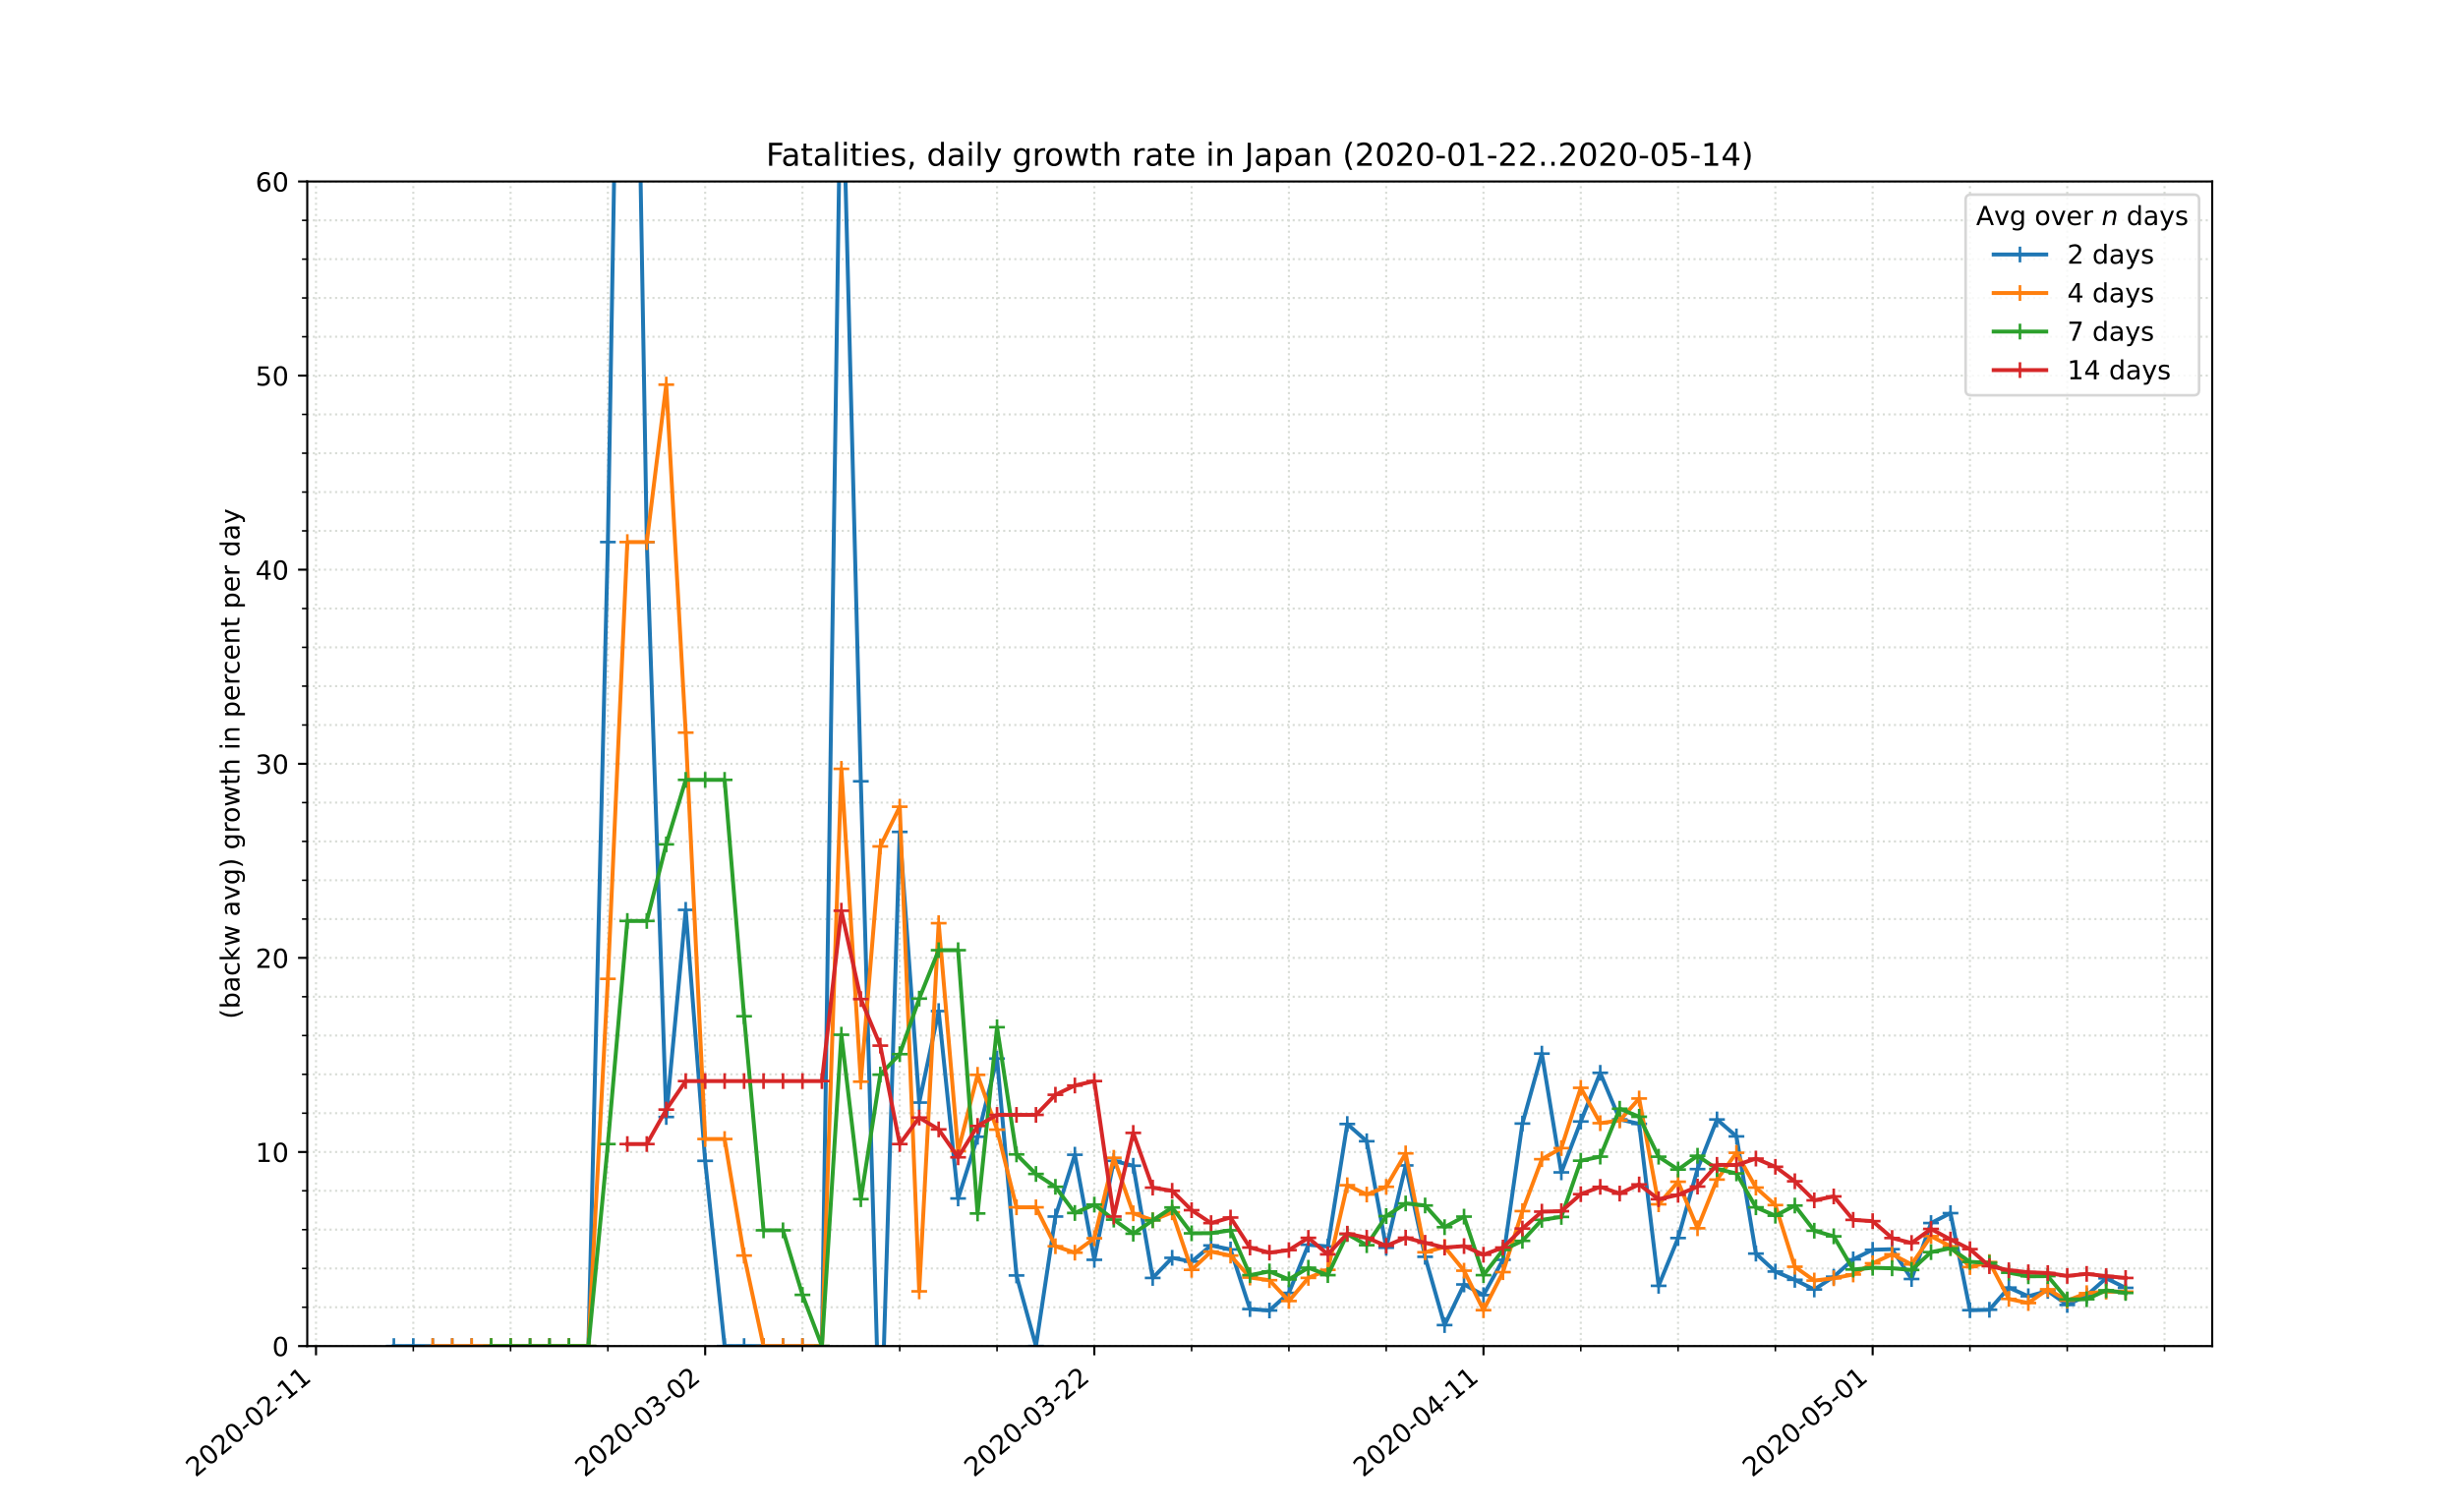 <?xml version="1.0" encoding="utf-8" standalone="no"?>
<!DOCTYPE svg PUBLIC "-//W3C//DTD SVG 1.1//EN"
  "http://www.w3.org/Graphics/SVG/1.1/DTD/svg11.dtd">
<!-- Created with matplotlib (https://matplotlib.org/) -->
<svg height="576pt" version="1.1" viewBox="0 0 936 576" width="936pt" xmlns="http://www.w3.org/2000/svg" xmlns:xlink="http://www.w3.org/1999/xlink">
 <defs>
  <style type="text/css">
*{stroke-linecap:butt;stroke-linejoin:round;}
  </style>
 </defs>
 <g id="figure_1">
  <g id="patch_1">
   <path d="M 0 576 
L 936 576 
L 936 0 
L 0 0 
z
" style="fill:#ffffff;"/>
  </g>
  <g id="axes_1">
   <g id="patch_2">
    <path d="M 117 512.64 
L 842.4 512.64 
L 842.4 69.12 
L 117 69.12 
z
" style="fill:#ffffff;"/>
   </g>
   <g id="matplotlib.axis_1">
    <g id="xtick_1">
     <g id="line2d_1">
      <path clip-path="url(#pcd147ccc89)" d="M 120.334 512.64 
L 120.334 69.12 
" style="fill:none;stroke:#d8dcd6;stroke-dasharray:0.8,1.32;stroke-dashoffset:0;stroke-width:0.8;"/>
     </g>
     <g id="line2d_2">
      <defs>
       <path d="M 0 0 
L 0 3.5 
" id="m01372815ff" style="stroke:#000000;stroke-width:0.8;"/>
      </defs>
      <g>
       <use style="stroke:#000000;stroke-width:0.8;" x="120.334" xlink:href="#m01372815ff" y="512.64"/>
      </g>
     </g>
     <g id="text_1">
      <!-- 2020-02-11 -->
      <defs>
       <path d="M 19.188 8.297 
L 53.609 8.297 
L 53.609 0 
L 7.328 0 
L 7.328 8.297 
Q 12.938 14.109 22.625 23.891 
Q 32.328 33.688 34.812 36.531 
Q 39.547 41.844 41.422 45.531 
Q 43.312 49.219 43.312 52.781 
Q 43.312 58.594 39.234 62.25 
Q 35.156 65.922 28.609 65.922 
Q 23.969 65.922 18.812 64.312 
Q 13.672 62.703 7.812 59.422 
L 7.812 69.391 
Q 13.766 71.781 18.938 73 
Q 24.125 74.219 28.422 74.219 
Q 39.75 74.219 46.484 68.547 
Q 53.219 62.891 53.219 53.422 
Q 53.219 48.922 51.531 44.891 
Q 49.859 40.875 45.406 35.406 
Q 44.188 33.984 37.641 27.219 
Q 31.109 20.453 19.188 8.297 
z
" id="DejaVuSans-50"/>
       <path d="M 31.781 66.406 
Q 24.172 66.406 20.328 58.906 
Q 16.5 51.422 16.5 36.375 
Q 16.5 21.391 20.328 13.891 
Q 24.172 6.391 31.781 6.391 
Q 39.453 6.391 43.281 13.891 
Q 47.125 21.391 47.125 36.375 
Q 47.125 51.422 43.281 58.906 
Q 39.453 66.406 31.781 66.406 
z
M 31.781 74.219 
Q 44.047 74.219 50.516 64.516 
Q 56.984 54.828 56.984 36.375 
Q 56.984 17.969 50.516 8.266 
Q 44.047 -1.422 31.781 -1.422 
Q 19.531 -1.422 13.062 8.266 
Q 6.594 17.969 6.594 36.375 
Q 6.594 54.828 13.062 64.516 
Q 19.531 74.219 31.781 74.219 
z
" id="DejaVuSans-48"/>
       <path d="M 4.891 31.391 
L 31.203 31.391 
L 31.203 23.391 
L 4.891 23.391 
z
" id="DejaVuSans-45"/>
       <path d="M 12.406 8.297 
L 28.516 8.297 
L 28.516 63.922 
L 10.984 60.406 
L 10.984 69.391 
L 28.422 72.906 
L 38.281 72.906 
L 38.281 8.297 
L 54.391 8.297 
L 54.391 0 
L 12.406 0 
z
" id="DejaVuSans-49"/>
      </defs>
      <g transform="translate(74.478 562.817)rotate(-40)scale(0.1 -0.1)">
       <use xlink:href="#DejaVuSans-50"/>
       <use x="63.623" xlink:href="#DejaVuSans-48"/>
       <use x="127.246" xlink:href="#DejaVuSans-50"/>
       <use x="190.869" xlink:href="#DejaVuSans-48"/>
       <use x="254.492" xlink:href="#DejaVuSans-45"/>
       <use x="290.576" xlink:href="#DejaVuSans-48"/>
       <use x="354.199" xlink:href="#DejaVuSans-50"/>
       <use x="417.822" xlink:href="#DejaVuSans-45"/>
       <use x="453.906" xlink:href="#DejaVuSans-49"/>
       <use x="517.529" xlink:href="#DejaVuSans-49"/>
      </g>
     </g>
    </g>
    <g id="xtick_2">
     <g id="line2d_3">
      <path clip-path="url(#pcd147ccc89)" d="M 268.526 512.64 
L 268.526 69.12 
" style="fill:none;stroke:#d8dcd6;stroke-dasharray:0.8,1.32;stroke-dashoffset:0;stroke-width:0.8;"/>
     </g>
     <g id="line2d_4">
      <g>
       <use style="stroke:#000000;stroke-width:0.8;" x="268.526" xlink:href="#m01372815ff" y="512.64"/>
      </g>
     </g>
     <g id="text_2">
      <!-- 2020-03-02 -->
      <defs>
       <path d="M 40.578 39.312 
Q 47.656 37.797 51.625 33 
Q 55.609 28.219 55.609 21.188 
Q 55.609 10.406 48.188 4.484 
Q 40.766 -1.422 27.094 -1.422 
Q 22.516 -1.422 17.656 -0.516 
Q 12.797 0.391 7.625 2.203 
L 7.625 11.719 
Q 11.719 9.328 16.594 8.109 
Q 21.484 6.891 26.812 6.891 
Q 36.078 6.891 40.938 10.547 
Q 45.797 14.203 45.797 21.188 
Q 45.797 27.641 41.281 31.266 
Q 36.766 34.906 28.719 34.906 
L 20.219 34.906 
L 20.219 43.016 
L 29.109 43.016 
Q 36.375 43.016 40.234 45.922 
Q 44.094 48.828 44.094 54.297 
Q 44.094 59.906 40.109 62.906 
Q 36.141 65.922 28.719 65.922 
Q 24.656 65.922 20.016 65.031 
Q 15.375 64.156 9.812 62.312 
L 9.812 71.094 
Q 15.438 72.656 20.344 73.438 
Q 25.25 74.219 29.594 74.219 
Q 40.828 74.219 47.359 69.109 
Q 53.906 64.016 53.906 55.328 
Q 53.906 49.266 50.438 45.094 
Q 46.969 40.922 40.578 39.312 
z
" id="DejaVuSans-51"/>
      </defs>
      <g transform="translate(222.67 562.817)rotate(-40)scale(0.1 -0.1)">
       <use xlink:href="#DejaVuSans-50"/>
       <use x="63.623" xlink:href="#DejaVuSans-48"/>
       <use x="127.246" xlink:href="#DejaVuSans-50"/>
       <use x="190.869" xlink:href="#DejaVuSans-48"/>
       <use x="254.492" xlink:href="#DejaVuSans-45"/>
       <use x="290.576" xlink:href="#DejaVuSans-48"/>
       <use x="354.199" xlink:href="#DejaVuSans-51"/>
       <use x="417.822" xlink:href="#DejaVuSans-45"/>
       <use x="453.906" xlink:href="#DejaVuSans-48"/>
       <use x="517.529" xlink:href="#DejaVuSans-50"/>
      </g>
     </g>
    </g>
    <g id="xtick_3">
     <g id="line2d_5">
      <path clip-path="url(#pcd147ccc89)" d="M 416.718 512.64 
L 416.718 69.12 
" style="fill:none;stroke:#d8dcd6;stroke-dasharray:0.8,1.32;stroke-dashoffset:0;stroke-width:0.8;"/>
     </g>
     <g id="line2d_6">
      <g>
       <use style="stroke:#000000;stroke-width:0.8;" x="416.718" xlink:href="#m01372815ff" y="512.64"/>
      </g>
     </g>
     <g id="text_3">
      <!-- 2020-03-22 -->
      <g transform="translate(370.862 562.817)rotate(-40)scale(0.1 -0.1)">
       <use xlink:href="#DejaVuSans-50"/>
       <use x="63.623" xlink:href="#DejaVuSans-48"/>
       <use x="127.246" xlink:href="#DejaVuSans-50"/>
       <use x="190.869" xlink:href="#DejaVuSans-48"/>
       <use x="254.492" xlink:href="#DejaVuSans-45"/>
       <use x="290.576" xlink:href="#DejaVuSans-48"/>
       <use x="354.199" xlink:href="#DejaVuSans-51"/>
       <use x="417.822" xlink:href="#DejaVuSans-45"/>
       <use x="453.906" xlink:href="#DejaVuSans-50"/>
       <use x="517.529" xlink:href="#DejaVuSans-50"/>
      </g>
     </g>
    </g>
    <g id="xtick_4">
     <g id="line2d_7">
      <path clip-path="url(#pcd147ccc89)" d="M 564.91 512.64 
L 564.91 69.12 
" style="fill:none;stroke:#d8dcd6;stroke-dasharray:0.8,1.32;stroke-dashoffset:0;stroke-width:0.8;"/>
     </g>
     <g id="line2d_8">
      <g>
       <use style="stroke:#000000;stroke-width:0.8;" x="564.91" xlink:href="#m01372815ff" y="512.64"/>
      </g>
     </g>
     <g id="text_4">
      <!-- 2020-04-11 -->
      <defs>
       <path d="M 37.797 64.312 
L 12.891 25.391 
L 37.797 25.391 
z
M 35.203 72.906 
L 47.609 72.906 
L 47.609 25.391 
L 58.016 25.391 
L 58.016 17.188 
L 47.609 17.188 
L 47.609 0 
L 37.797 0 
L 37.797 17.188 
L 4.891 17.188 
L 4.891 26.703 
z
" id="DejaVuSans-52"/>
      </defs>
      <g transform="translate(519.054 562.817)rotate(-40)scale(0.1 -0.1)">
       <use xlink:href="#DejaVuSans-50"/>
       <use x="63.623" xlink:href="#DejaVuSans-48"/>
       <use x="127.246" xlink:href="#DejaVuSans-50"/>
       <use x="190.869" xlink:href="#DejaVuSans-48"/>
       <use x="254.492" xlink:href="#DejaVuSans-45"/>
       <use x="290.576" xlink:href="#DejaVuSans-48"/>
       <use x="354.199" xlink:href="#DejaVuSans-52"/>
       <use x="417.822" xlink:href="#DejaVuSans-45"/>
       <use x="453.906" xlink:href="#DejaVuSans-49"/>
       <use x="517.529" xlink:href="#DejaVuSans-49"/>
      </g>
     </g>
    </g>
    <g id="xtick_5">
     <g id="line2d_9">
      <path clip-path="url(#pcd147ccc89)" d="M 713.102 512.64 
L 713.102 69.12 
" style="fill:none;stroke:#d8dcd6;stroke-dasharray:0.8,1.32;stroke-dashoffset:0;stroke-width:0.8;"/>
     </g>
     <g id="line2d_10">
      <g>
       <use style="stroke:#000000;stroke-width:0.8;" x="713.102" xlink:href="#m01372815ff" y="512.64"/>
      </g>
     </g>
     <g id="text_5">
      <!-- 2020-05-01 -->
      <defs>
       <path d="M 10.797 72.906 
L 49.516 72.906 
L 49.516 64.594 
L 19.828 64.594 
L 19.828 46.734 
Q 21.969 47.469 24.109 47.828 
Q 26.266 48.188 28.422 48.188 
Q 40.625 48.188 47.75 41.5 
Q 54.891 34.812 54.891 23.391 
Q 54.891 11.625 47.562 5.094 
Q 40.234 -1.422 26.906 -1.422 
Q 22.312 -1.422 17.547 -0.641 
Q 12.797 0.141 7.719 1.703 
L 7.719 11.625 
Q 12.109 9.234 16.797 8.062 
Q 21.484 6.891 26.703 6.891 
Q 35.156 6.891 40.078 11.328 
Q 45.016 15.766 45.016 23.391 
Q 45.016 31 40.078 35.438 
Q 35.156 39.891 26.703 39.891 
Q 22.75 39.891 18.812 39.016 
Q 14.891 38.141 10.797 36.281 
z
" id="DejaVuSans-53"/>
      </defs>
      <g transform="translate(667.247 562.817)rotate(-40)scale(0.1 -0.1)">
       <use xlink:href="#DejaVuSans-50"/>
       <use x="63.623" xlink:href="#DejaVuSans-48"/>
       <use x="127.246" xlink:href="#DejaVuSans-50"/>
       <use x="190.869" xlink:href="#DejaVuSans-48"/>
       <use x="254.492" xlink:href="#DejaVuSans-45"/>
       <use x="290.576" xlink:href="#DejaVuSans-48"/>
       <use x="354.199" xlink:href="#DejaVuSans-53"/>
       <use x="417.822" xlink:href="#DejaVuSans-45"/>
       <use x="453.906" xlink:href="#DejaVuSans-48"/>
       <use x="517.529" xlink:href="#DejaVuSans-49"/>
      </g>
     </g>
    </g>
    <g id="xtick_6">
     <g id="line2d_11">
      <path clip-path="url(#pcd147ccc89)" d="M 157.382 512.64 
L 157.382 69.12 
" style="fill:none;stroke:#d8dcd6;stroke-dasharray:0.8,1.32;stroke-dashoffset:0;stroke-width:0.8;"/>
     </g>
     <g id="line2d_12">
      <defs>
       <path d="M 0 0 
L 0 2 
" id="ma9f45be9ca" style="stroke:#000000;stroke-width:0.6;"/>
      </defs>
      <g>
       <use style="stroke:#000000;stroke-width:0.6;" x="157.382" xlink:href="#ma9f45be9ca" y="512.64"/>
      </g>
     </g>
    </g>
    <g id="xtick_7">
     <g id="line2d_13">
      <path clip-path="url(#pcd147ccc89)" d="M 194.43 512.64 
L 194.43 69.12 
" style="fill:none;stroke:#d8dcd6;stroke-dasharray:0.8,1.32;stroke-dashoffset:0;stroke-width:0.8;"/>
     </g>
     <g id="line2d_14">
      <g>
       <use style="stroke:#000000;stroke-width:0.6;" x="194.43" xlink:href="#ma9f45be9ca" y="512.64"/>
      </g>
     </g>
    </g>
    <g id="xtick_8">
     <g id="line2d_15">
      <path clip-path="url(#pcd147ccc89)" d="M 231.478 512.64 
L 231.478 69.12 
" style="fill:none;stroke:#d8dcd6;stroke-dasharray:0.8,1.32;stroke-dashoffset:0;stroke-width:0.8;"/>
     </g>
     <g id="line2d_16">
      <g>
       <use style="stroke:#000000;stroke-width:0.6;" x="231.478" xlink:href="#ma9f45be9ca" y="512.64"/>
      </g>
     </g>
    </g>
    <g id="xtick_9">
     <g id="line2d_17">
      <path clip-path="url(#pcd147ccc89)" d="M 305.574 512.64 
L 305.574 69.12 
" style="fill:none;stroke:#d8dcd6;stroke-dasharray:0.8,1.32;stroke-dashoffset:0;stroke-width:0.8;"/>
     </g>
     <g id="line2d_18">
      <g>
       <use style="stroke:#000000;stroke-width:0.6;" x="305.574" xlink:href="#ma9f45be9ca" y="512.64"/>
      </g>
     </g>
    </g>
    <g id="xtick_10">
     <g id="line2d_19">
      <path clip-path="url(#pcd147ccc89)" d="M 342.622 512.64 
L 342.622 69.12 
" style="fill:none;stroke:#d8dcd6;stroke-dasharray:0.8,1.32;stroke-dashoffset:0;stroke-width:0.8;"/>
     </g>
     <g id="line2d_20">
      <g>
       <use style="stroke:#000000;stroke-width:0.6;" x="342.622" xlink:href="#ma9f45be9ca" y="512.64"/>
      </g>
     </g>
    </g>
    <g id="xtick_11">
     <g id="line2d_21">
      <path clip-path="url(#pcd147ccc89)" d="M 379.67 512.64 
L 379.67 69.12 
" style="fill:none;stroke:#d8dcd6;stroke-dasharray:0.8,1.32;stroke-dashoffset:0;stroke-width:0.8;"/>
     </g>
     <g id="line2d_22">
      <g>
       <use style="stroke:#000000;stroke-width:0.6;" x="379.67" xlink:href="#ma9f45be9ca" y="512.64"/>
      </g>
     </g>
    </g>
    <g id="xtick_12">
     <g id="line2d_23">
      <path clip-path="url(#pcd147ccc89)" d="M 453.766 512.64 
L 453.766 69.12 
" style="fill:none;stroke:#d8dcd6;stroke-dasharray:0.8,1.32;stroke-dashoffset:0;stroke-width:0.8;"/>
     </g>
     <g id="line2d_24">
      <g>
       <use style="stroke:#000000;stroke-width:0.6;" x="453.766" xlink:href="#ma9f45be9ca" y="512.64"/>
      </g>
     </g>
    </g>
    <g id="xtick_13">
     <g id="line2d_25">
      <path clip-path="url(#pcd147ccc89)" d="M 490.814 512.64 
L 490.814 69.12 
" style="fill:none;stroke:#d8dcd6;stroke-dasharray:0.8,1.32;stroke-dashoffset:0;stroke-width:0.8;"/>
     </g>
     <g id="line2d_26">
      <g>
       <use style="stroke:#000000;stroke-width:0.6;" x="490.814" xlink:href="#ma9f45be9ca" y="512.64"/>
      </g>
     </g>
    </g>
    <g id="xtick_14">
     <g id="line2d_27">
      <path clip-path="url(#pcd147ccc89)" d="M 527.862 512.64 
L 527.862 69.12 
" style="fill:none;stroke:#d8dcd6;stroke-dasharray:0.8,1.32;stroke-dashoffset:0;stroke-width:0.8;"/>
     </g>
     <g id="line2d_28">
      <g>
       <use style="stroke:#000000;stroke-width:0.6;" x="527.862" xlink:href="#ma9f45be9ca" y="512.64"/>
      </g>
     </g>
    </g>
    <g id="xtick_15">
     <g id="line2d_29">
      <path clip-path="url(#pcd147ccc89)" d="M 601.958 512.64 
L 601.958 69.12 
" style="fill:none;stroke:#d8dcd6;stroke-dasharray:0.8,1.32;stroke-dashoffset:0;stroke-width:0.8;"/>
     </g>
     <g id="line2d_30">
      <g>
       <use style="stroke:#000000;stroke-width:0.6;" x="601.958" xlink:href="#ma9f45be9ca" y="512.64"/>
      </g>
     </g>
    </g>
    <g id="xtick_16">
     <g id="line2d_31">
      <path clip-path="url(#pcd147ccc89)" d="M 639.006 512.64 
L 639.006 69.12 
" style="fill:none;stroke:#d8dcd6;stroke-dasharray:0.8,1.32;stroke-dashoffset:0;stroke-width:0.8;"/>
     </g>
     <g id="line2d_32">
      <g>
       <use style="stroke:#000000;stroke-width:0.6;" x="639.006" xlink:href="#ma9f45be9ca" y="512.64"/>
      </g>
     </g>
    </g>
    <g id="xtick_17">
     <g id="line2d_33">
      <path clip-path="url(#pcd147ccc89)" d="M 676.054 512.64 
L 676.054 69.12 
" style="fill:none;stroke:#d8dcd6;stroke-dasharray:0.8,1.32;stroke-dashoffset:0;stroke-width:0.8;"/>
     </g>
     <g id="line2d_34">
      <g>
       <use style="stroke:#000000;stroke-width:0.6;" x="676.054" xlink:href="#ma9f45be9ca" y="512.64"/>
      </g>
     </g>
    </g>
    <g id="xtick_18">
     <g id="line2d_35">
      <path clip-path="url(#pcd147ccc89)" d="M 750.15 512.64 
L 750.15 69.12 
" style="fill:none;stroke:#d8dcd6;stroke-dasharray:0.8,1.32;stroke-dashoffset:0;stroke-width:0.8;"/>
     </g>
     <g id="line2d_36">
      <g>
       <use style="stroke:#000000;stroke-width:0.6;" x="750.15" xlink:href="#ma9f45be9ca" y="512.64"/>
      </g>
     </g>
    </g>
    <g id="xtick_19">
     <g id="line2d_37">
      <path clip-path="url(#pcd147ccc89)" d="M 787.198 512.64 
L 787.198 69.12 
" style="fill:none;stroke:#d8dcd6;stroke-dasharray:0.8,1.32;stroke-dashoffset:0;stroke-width:0.8;"/>
     </g>
     <g id="line2d_38">
      <g>
       <use style="stroke:#000000;stroke-width:0.6;" x="787.198" xlink:href="#ma9f45be9ca" y="512.64"/>
      </g>
     </g>
    </g>
    <g id="xtick_20">
     <g id="line2d_39">
      <path clip-path="url(#pcd147ccc89)" d="M 824.246 512.64 
L 824.246 69.12 
" style="fill:none;stroke:#d8dcd6;stroke-dasharray:0.8,1.32;stroke-dashoffset:0;stroke-width:0.8;"/>
     </g>
     <g id="line2d_40">
      <g>
       <use style="stroke:#000000;stroke-width:0.6;" x="824.246" xlink:href="#ma9f45be9ca" y="512.64"/>
      </g>
     </g>
    </g>
   </g>
   <g id="matplotlib.axis_2">
    <g id="ytick_1">
     <g id="line2d_41">
      <path clip-path="url(#pcd147ccc89)" d="M 117 512.64 
L 842.4 512.64 
" style="fill:none;stroke:#d8dcd6;stroke-dasharray:0.8,1.32;stroke-dashoffset:0;stroke-width:0.8;"/>
     </g>
     <g id="line2d_42">
      <defs>
       <path d="M 0 0 
L -3.5 0 
" id="mc201b01259" style="stroke:#000000;stroke-width:0.8;"/>
      </defs>
      <g>
       <use style="stroke:#000000;stroke-width:0.8;" x="117" xlink:href="#mc201b01259" y="512.64"/>
      </g>
     </g>
     <g id="text_6">
      <!-- 0 -->
      <g transform="translate(103.638 516.439)scale(0.1 -0.1)">
       <use xlink:href="#DejaVuSans-48"/>
      </g>
     </g>
    </g>
    <g id="ytick_2">
     <g id="line2d_43">
      <path clip-path="url(#pcd147ccc89)" d="M 117 438.72 
L 842.4 438.72 
" style="fill:none;stroke:#d8dcd6;stroke-dasharray:0.8,1.32;stroke-dashoffset:0;stroke-width:0.8;"/>
     </g>
     <g id="line2d_44">
      <g>
       <use style="stroke:#000000;stroke-width:0.8;" x="117" xlink:href="#mc201b01259" y="438.72"/>
      </g>
     </g>
     <g id="text_7">
      <!-- 10 -->
      <g transform="translate(97.275 442.519)scale(0.1 -0.1)">
       <use xlink:href="#DejaVuSans-49"/>
       <use x="63.623" xlink:href="#DejaVuSans-48"/>
      </g>
     </g>
    </g>
    <g id="ytick_3">
     <g id="line2d_45">
      <path clip-path="url(#pcd147ccc89)" d="M 117 364.8 
L 842.4 364.8 
" style="fill:none;stroke:#d8dcd6;stroke-dasharray:0.8,1.32;stroke-dashoffset:0;stroke-width:0.8;"/>
     </g>
     <g id="line2d_46">
      <g>
       <use style="stroke:#000000;stroke-width:0.8;" x="117" xlink:href="#mc201b01259" y="364.8"/>
      </g>
     </g>
     <g id="text_8">
      <!-- 20 -->
      <g transform="translate(97.275 368.599)scale(0.1 -0.1)">
       <use xlink:href="#DejaVuSans-50"/>
       <use x="63.623" xlink:href="#DejaVuSans-48"/>
      </g>
     </g>
    </g>
    <g id="ytick_4">
     <g id="line2d_47">
      <path clip-path="url(#pcd147ccc89)" d="M 117 290.88 
L 842.4 290.88 
" style="fill:none;stroke:#d8dcd6;stroke-dasharray:0.8,1.32;stroke-dashoffset:0;stroke-width:0.8;"/>
     </g>
     <g id="line2d_48">
      <g>
       <use style="stroke:#000000;stroke-width:0.8;" x="117" xlink:href="#mc201b01259" y="290.88"/>
      </g>
     </g>
     <g id="text_9">
      <!-- 30 -->
      <g transform="translate(97.275 294.679)scale(0.1 -0.1)">
       <use xlink:href="#DejaVuSans-51"/>
       <use x="63.623" xlink:href="#DejaVuSans-48"/>
      </g>
     </g>
    </g>
    <g id="ytick_5">
     <g id="line2d_49">
      <path clip-path="url(#pcd147ccc89)" d="M 117 216.96 
L 842.4 216.96 
" style="fill:none;stroke:#d8dcd6;stroke-dasharray:0.8,1.32;stroke-dashoffset:0;stroke-width:0.8;"/>
     </g>
     <g id="line2d_50">
      <g>
       <use style="stroke:#000000;stroke-width:0.8;" x="117" xlink:href="#mc201b01259" y="216.96"/>
      </g>
     </g>
     <g id="text_10">
      <!-- 40 -->
      <g transform="translate(97.275 220.759)scale(0.1 -0.1)">
       <use xlink:href="#DejaVuSans-52"/>
       <use x="63.623" xlink:href="#DejaVuSans-48"/>
      </g>
     </g>
    </g>
    <g id="ytick_6">
     <g id="line2d_51">
      <path clip-path="url(#pcd147ccc89)" d="M 117 143.04 
L 842.4 143.04 
" style="fill:none;stroke:#d8dcd6;stroke-dasharray:0.8,1.32;stroke-dashoffset:0;stroke-width:0.8;"/>
     </g>
     <g id="line2d_52">
      <g>
       <use style="stroke:#000000;stroke-width:0.8;" x="117" xlink:href="#mc201b01259" y="143.04"/>
      </g>
     </g>
     <g id="text_11">
      <!-- 50 -->
      <g transform="translate(97.275 146.839)scale(0.1 -0.1)">
       <use xlink:href="#DejaVuSans-53"/>
       <use x="63.623" xlink:href="#DejaVuSans-48"/>
      </g>
     </g>
    </g>
    <g id="ytick_7">
     <g id="line2d_53">
      <path clip-path="url(#pcd147ccc89)" d="M 117 69.12 
L 842.4 69.12 
" style="fill:none;stroke:#d8dcd6;stroke-dasharray:0.8,1.32;stroke-dashoffset:0;stroke-width:0.8;"/>
     </g>
     <g id="line2d_54">
      <g>
       <use style="stroke:#000000;stroke-width:0.8;" x="117" xlink:href="#mc201b01259" y="69.12"/>
      </g>
     </g>
     <g id="text_12">
      <!-- 60 -->
      <defs>
       <path d="M 33.016 40.375 
Q 26.375 40.375 22.484 35.828 
Q 18.609 31.297 18.609 23.391 
Q 18.609 15.531 22.484 10.953 
Q 26.375 6.391 33.016 6.391 
Q 39.656 6.391 43.531 10.953 
Q 47.406 15.531 47.406 23.391 
Q 47.406 31.297 43.531 35.828 
Q 39.656 40.375 33.016 40.375 
z
M 52.594 71.297 
L 52.594 62.312 
Q 48.875 64.062 45.094 64.984 
Q 41.312 65.922 37.594 65.922 
Q 27.828 65.922 22.672 59.328 
Q 17.531 52.734 16.797 39.406 
Q 19.672 43.656 24.016 45.922 
Q 28.375 48.188 33.594 48.188 
Q 44.578 48.188 50.953 41.516 
Q 57.328 34.859 57.328 23.391 
Q 57.328 12.156 50.688 5.359 
Q 44.047 -1.422 33.016 -1.422 
Q 20.359 -1.422 13.672 8.266 
Q 6.984 17.969 6.984 36.375 
Q 6.984 53.656 15.188 63.938 
Q 23.391 74.219 37.203 74.219 
Q 40.922 74.219 44.703 73.484 
Q 48.484 72.75 52.594 71.297 
z
" id="DejaVuSans-54"/>
      </defs>
      <g transform="translate(97.275 72.919)scale(0.1 -0.1)">
       <use xlink:href="#DejaVuSans-54"/>
       <use x="63.623" xlink:href="#DejaVuSans-48"/>
      </g>
     </g>
    </g>
    <g id="ytick_8">
     <g id="line2d_55">
      <path clip-path="url(#pcd147ccc89)" d="M 117 497.856 
L 842.4 497.856 
" style="fill:none;stroke:#d8dcd6;stroke-dasharray:0.8,1.32;stroke-dashoffset:0;stroke-width:0.8;"/>
     </g>
     <g id="line2d_56">
      <defs>
       <path d="M 0 0 
L -2 0 
" id="m2c28c2ef0c" style="stroke:#000000;stroke-width:0.6;"/>
      </defs>
      <g>
       <use style="stroke:#000000;stroke-width:0.6;" x="117" xlink:href="#m2c28c2ef0c" y="497.856"/>
      </g>
     </g>
    </g>
    <g id="ytick_9">
     <g id="line2d_57">
      <path clip-path="url(#pcd147ccc89)" d="M 117 483.072 
L 842.4 483.072 
" style="fill:none;stroke:#d8dcd6;stroke-dasharray:0.8,1.32;stroke-dashoffset:0;stroke-width:0.8;"/>
     </g>
     <g id="line2d_58">
      <g>
       <use style="stroke:#000000;stroke-width:0.6;" x="117" xlink:href="#m2c28c2ef0c" y="483.072"/>
      </g>
     </g>
    </g>
    <g id="ytick_10">
     <g id="line2d_59">
      <path clip-path="url(#pcd147ccc89)" d="M 117 468.288 
L 842.4 468.288 
" style="fill:none;stroke:#d8dcd6;stroke-dasharray:0.8,1.32;stroke-dashoffset:0;stroke-width:0.8;"/>
     </g>
     <g id="line2d_60">
      <g>
       <use style="stroke:#000000;stroke-width:0.6;" x="117" xlink:href="#m2c28c2ef0c" y="468.288"/>
      </g>
     </g>
    </g>
    <g id="ytick_11">
     <g id="line2d_61">
      <path clip-path="url(#pcd147ccc89)" d="M 117 453.504 
L 842.4 453.504 
" style="fill:none;stroke:#d8dcd6;stroke-dasharray:0.8,1.32;stroke-dashoffset:0;stroke-width:0.8;"/>
     </g>
     <g id="line2d_62">
      <g>
       <use style="stroke:#000000;stroke-width:0.6;" x="117" xlink:href="#m2c28c2ef0c" y="453.504"/>
      </g>
     </g>
    </g>
    <g id="ytick_12">
     <g id="line2d_63">
      <path clip-path="url(#pcd147ccc89)" d="M 117 423.936 
L 842.4 423.936 
" style="fill:none;stroke:#d8dcd6;stroke-dasharray:0.8,1.32;stroke-dashoffset:0;stroke-width:0.8;"/>
     </g>
     <g id="line2d_64">
      <g>
       <use style="stroke:#000000;stroke-width:0.6;" x="117" xlink:href="#m2c28c2ef0c" y="423.936"/>
      </g>
     </g>
    </g>
    <g id="ytick_13">
     <g id="line2d_65">
      <path clip-path="url(#pcd147ccc89)" d="M 117 409.152 
L 842.4 409.152 
" style="fill:none;stroke:#d8dcd6;stroke-dasharray:0.8,1.32;stroke-dashoffset:0;stroke-width:0.8;"/>
     </g>
     <g id="line2d_66">
      <g>
       <use style="stroke:#000000;stroke-width:0.6;" x="117" xlink:href="#m2c28c2ef0c" y="409.152"/>
      </g>
     </g>
    </g>
    <g id="ytick_14">
     <g id="line2d_67">
      <path clip-path="url(#pcd147ccc89)" d="M 117 394.368 
L 842.4 394.368 
" style="fill:none;stroke:#d8dcd6;stroke-dasharray:0.8,1.32;stroke-dashoffset:0;stroke-width:0.8;"/>
     </g>
     <g id="line2d_68">
      <g>
       <use style="stroke:#000000;stroke-width:0.6;" x="117" xlink:href="#m2c28c2ef0c" y="394.368"/>
      </g>
     </g>
    </g>
    <g id="ytick_15">
     <g id="line2d_69">
      <path clip-path="url(#pcd147ccc89)" d="M 117 379.584 
L 842.4 379.584 
" style="fill:none;stroke:#d8dcd6;stroke-dasharray:0.8,1.32;stroke-dashoffset:0;stroke-width:0.8;"/>
     </g>
     <g id="line2d_70">
      <g>
       <use style="stroke:#000000;stroke-width:0.6;" x="117" xlink:href="#m2c28c2ef0c" y="379.584"/>
      </g>
     </g>
    </g>
    <g id="ytick_16">
     <g id="line2d_71">
      <path clip-path="url(#pcd147ccc89)" d="M 117 350.016 
L 842.4 350.016 
" style="fill:none;stroke:#d8dcd6;stroke-dasharray:0.8,1.32;stroke-dashoffset:0;stroke-width:0.8;"/>
     </g>
     <g id="line2d_72">
      <g>
       <use style="stroke:#000000;stroke-width:0.6;" x="117" xlink:href="#m2c28c2ef0c" y="350.016"/>
      </g>
     </g>
    </g>
    <g id="ytick_17">
     <g id="line2d_73">
      <path clip-path="url(#pcd147ccc89)" d="M 117 335.232 
L 842.4 335.232 
" style="fill:none;stroke:#d8dcd6;stroke-dasharray:0.8,1.32;stroke-dashoffset:0;stroke-width:0.8;"/>
     </g>
     <g id="line2d_74">
      <g>
       <use style="stroke:#000000;stroke-width:0.6;" x="117" xlink:href="#m2c28c2ef0c" y="335.232"/>
      </g>
     </g>
    </g>
    <g id="ytick_18">
     <g id="line2d_75">
      <path clip-path="url(#pcd147ccc89)" d="M 117 320.448 
L 842.4 320.448 
" style="fill:none;stroke:#d8dcd6;stroke-dasharray:0.8,1.32;stroke-dashoffset:0;stroke-width:0.8;"/>
     </g>
     <g id="line2d_76">
      <g>
       <use style="stroke:#000000;stroke-width:0.6;" x="117" xlink:href="#m2c28c2ef0c" y="320.448"/>
      </g>
     </g>
    </g>
    <g id="ytick_19">
     <g id="line2d_77">
      <path clip-path="url(#pcd147ccc89)" d="M 117 305.664 
L 842.4 305.664 
" style="fill:none;stroke:#d8dcd6;stroke-dasharray:0.8,1.32;stroke-dashoffset:0;stroke-width:0.8;"/>
     </g>
     <g id="line2d_78">
      <g>
       <use style="stroke:#000000;stroke-width:0.6;" x="117" xlink:href="#m2c28c2ef0c" y="305.664"/>
      </g>
     </g>
    </g>
    <g id="ytick_20">
     <g id="line2d_79">
      <path clip-path="url(#pcd147ccc89)" d="M 117 276.096 
L 842.4 276.096 
" style="fill:none;stroke:#d8dcd6;stroke-dasharray:0.8,1.32;stroke-dashoffset:0;stroke-width:0.8;"/>
     </g>
     <g id="line2d_80">
      <g>
       <use style="stroke:#000000;stroke-width:0.6;" x="117" xlink:href="#m2c28c2ef0c" y="276.096"/>
      </g>
     </g>
    </g>
    <g id="ytick_21">
     <g id="line2d_81">
      <path clip-path="url(#pcd147ccc89)" d="M 117 261.312 
L 842.4 261.312 
" style="fill:none;stroke:#d8dcd6;stroke-dasharray:0.8,1.32;stroke-dashoffset:0;stroke-width:0.8;"/>
     </g>
     <g id="line2d_82">
      <g>
       <use style="stroke:#000000;stroke-width:0.6;" x="117" xlink:href="#m2c28c2ef0c" y="261.312"/>
      </g>
     </g>
    </g>
    <g id="ytick_22">
     <g id="line2d_83">
      <path clip-path="url(#pcd147ccc89)" d="M 117 246.528 
L 842.4 246.528 
" style="fill:none;stroke:#d8dcd6;stroke-dasharray:0.8,1.32;stroke-dashoffset:0;stroke-width:0.8;"/>
     </g>
     <g id="line2d_84">
      <g>
       <use style="stroke:#000000;stroke-width:0.6;" x="117" xlink:href="#m2c28c2ef0c" y="246.528"/>
      </g>
     </g>
    </g>
    <g id="ytick_23">
     <g id="line2d_85">
      <path clip-path="url(#pcd147ccc89)" d="M 117 231.744 
L 842.4 231.744 
" style="fill:none;stroke:#d8dcd6;stroke-dasharray:0.8,1.32;stroke-dashoffset:0;stroke-width:0.8;"/>
     </g>
     <g id="line2d_86">
      <g>
       <use style="stroke:#000000;stroke-width:0.6;" x="117" xlink:href="#m2c28c2ef0c" y="231.744"/>
      </g>
     </g>
    </g>
    <g id="ytick_24">
     <g id="line2d_87">
      <path clip-path="url(#pcd147ccc89)" d="M 117 202.176 
L 842.4 202.176 
" style="fill:none;stroke:#d8dcd6;stroke-dasharray:0.8,1.32;stroke-dashoffset:0;stroke-width:0.8;"/>
     </g>
     <g id="line2d_88">
      <g>
       <use style="stroke:#000000;stroke-width:0.6;" x="117" xlink:href="#m2c28c2ef0c" y="202.176"/>
      </g>
     </g>
    </g>
    <g id="ytick_25">
     <g id="line2d_89">
      <path clip-path="url(#pcd147ccc89)" d="M 117 187.392 
L 842.4 187.392 
" style="fill:none;stroke:#d8dcd6;stroke-dasharray:0.8,1.32;stroke-dashoffset:0;stroke-width:0.8;"/>
     </g>
     <g id="line2d_90">
      <g>
       <use style="stroke:#000000;stroke-width:0.6;" x="117" xlink:href="#m2c28c2ef0c" y="187.392"/>
      </g>
     </g>
    </g>
    <g id="ytick_26">
     <g id="line2d_91">
      <path clip-path="url(#pcd147ccc89)" d="M 117 172.608 
L 842.4 172.608 
" style="fill:none;stroke:#d8dcd6;stroke-dasharray:0.8,1.32;stroke-dashoffset:0;stroke-width:0.8;"/>
     </g>
     <g id="line2d_92">
      <g>
       <use style="stroke:#000000;stroke-width:0.6;" x="117" xlink:href="#m2c28c2ef0c" y="172.608"/>
      </g>
     </g>
    </g>
    <g id="ytick_27">
     <g id="line2d_93">
      <path clip-path="url(#pcd147ccc89)" d="M 117 157.824 
L 842.4 157.824 
" style="fill:none;stroke:#d8dcd6;stroke-dasharray:0.8,1.32;stroke-dashoffset:0;stroke-width:0.8;"/>
     </g>
     <g id="line2d_94">
      <g>
       <use style="stroke:#000000;stroke-width:0.6;" x="117" xlink:href="#m2c28c2ef0c" y="157.824"/>
      </g>
     </g>
    </g>
    <g id="ytick_28">
     <g id="line2d_95">
      <path clip-path="url(#pcd147ccc89)" d="M 117 128.256 
L 842.4 128.256 
" style="fill:none;stroke:#d8dcd6;stroke-dasharray:0.8,1.32;stroke-dashoffset:0;stroke-width:0.8;"/>
     </g>
     <g id="line2d_96">
      <g>
       <use style="stroke:#000000;stroke-width:0.6;" x="117" xlink:href="#m2c28c2ef0c" y="128.256"/>
      </g>
     </g>
    </g>
    <g id="ytick_29">
     <g id="line2d_97">
      <path clip-path="url(#pcd147ccc89)" d="M 117 113.472 
L 842.4 113.472 
" style="fill:none;stroke:#d8dcd6;stroke-dasharray:0.8,1.32;stroke-dashoffset:0;stroke-width:0.8;"/>
     </g>
     <g id="line2d_98">
      <g>
       <use style="stroke:#000000;stroke-width:0.6;" x="117" xlink:href="#m2c28c2ef0c" y="113.472"/>
      </g>
     </g>
    </g>
    <g id="ytick_30">
     <g id="line2d_99">
      <path clip-path="url(#pcd147ccc89)" d="M 117 98.688 
L 842.4 98.688 
" style="fill:none;stroke:#d8dcd6;stroke-dasharray:0.8,1.32;stroke-dashoffset:0;stroke-width:0.8;"/>
     </g>
     <g id="line2d_100">
      <g>
       <use style="stroke:#000000;stroke-width:0.6;" x="117" xlink:href="#m2c28c2ef0c" y="98.688"/>
      </g>
     </g>
    </g>
    <g id="ytick_31">
     <g id="line2d_101">
      <path clip-path="url(#pcd147ccc89)" d="M 117 83.904 
L 842.4 83.904 
" style="fill:none;stroke:#d8dcd6;stroke-dasharray:0.8,1.32;stroke-dashoffset:0;stroke-width:0.8;"/>
     </g>
     <g id="line2d_102">
      <g>
       <use style="stroke:#000000;stroke-width:0.6;" x="117" xlink:href="#m2c28c2ef0c" y="83.904"/>
      </g>
     </g>
    </g>
    <g id="text_13">
     <!-- (backw avg) growth in percent per day -->
     <defs>
      <path d="M 31 75.875 
Q 24.469 64.656 21.281 53.656 
Q 18.109 42.672 18.109 31.391 
Q 18.109 20.125 21.312 9.062 
Q 24.516 -2 31 -13.188 
L 23.188 -13.188 
Q 15.875 -1.703 12.234 9.375 
Q 8.594 20.453 8.594 31.391 
Q 8.594 42.281 12.203 53.312 
Q 15.828 64.359 23.188 75.875 
z
" id="DejaVuSans-40"/>
      <path d="M 48.688 27.297 
Q 48.688 37.203 44.609 42.844 
Q 40.531 48.484 33.406 48.484 
Q 26.266 48.484 22.188 42.844 
Q 18.109 37.203 18.109 27.297 
Q 18.109 17.391 22.188 11.75 
Q 26.266 6.109 33.406 6.109 
Q 40.531 6.109 44.609 11.75 
Q 48.688 17.391 48.688 27.297 
z
M 18.109 46.391 
Q 20.953 51.266 25.266 53.625 
Q 29.594 56 35.594 56 
Q 45.562 56 51.781 48.094 
Q 58.016 40.188 58.016 27.297 
Q 58.016 14.406 51.781 6.484 
Q 45.562 -1.422 35.594 -1.422 
Q 29.594 -1.422 25.266 0.953 
Q 20.953 3.328 18.109 8.203 
L 18.109 0 
L 9.078 0 
L 9.078 75.984 
L 18.109 75.984 
z
" id="DejaVuSans-98"/>
      <path d="M 34.281 27.484 
Q 23.391 27.484 19.188 25 
Q 14.984 22.516 14.984 16.5 
Q 14.984 11.719 18.141 8.906 
Q 21.297 6.109 26.703 6.109 
Q 34.188 6.109 38.703 11.406 
Q 43.219 16.703 43.219 25.484 
L 43.219 27.484 
z
M 52.203 31.203 
L 52.203 0 
L 43.219 0 
L 43.219 8.297 
Q 40.141 3.328 35.547 0.953 
Q 30.953 -1.422 24.312 -1.422 
Q 15.922 -1.422 10.953 3.297 
Q 6 8.016 6 15.922 
Q 6 25.141 12.172 29.828 
Q 18.359 34.516 30.609 34.516 
L 43.219 34.516 
L 43.219 35.406 
Q 43.219 41.609 39.141 45 
Q 35.062 48.391 27.688 48.391 
Q 23 48.391 18.547 47.266 
Q 14.109 46.141 10.016 43.891 
L 10.016 52.203 
Q 14.938 54.109 19.578 55.047 
Q 24.219 56 28.609 56 
Q 40.484 56 46.344 49.844 
Q 52.203 43.703 52.203 31.203 
z
" id="DejaVuSans-97"/>
      <path d="M 48.781 52.594 
L 48.781 44.188 
Q 44.969 46.297 41.141 47.344 
Q 37.312 48.391 33.406 48.391 
Q 24.656 48.391 19.812 42.844 
Q 14.984 37.312 14.984 27.297 
Q 14.984 17.281 19.812 11.734 
Q 24.656 6.203 33.406 6.203 
Q 37.312 6.203 41.141 7.25 
Q 44.969 8.297 48.781 10.406 
L 48.781 2.094 
Q 45.016 0.344 40.984 -0.531 
Q 36.969 -1.422 32.422 -1.422 
Q 20.062 -1.422 12.781 6.344 
Q 5.516 14.109 5.516 27.297 
Q 5.516 40.672 12.859 48.328 
Q 20.219 56 33.016 56 
Q 37.156 56 41.109 55.141 
Q 45.062 54.297 48.781 52.594 
z
" id="DejaVuSans-99"/>
      <path d="M 9.078 75.984 
L 18.109 75.984 
L 18.109 31.109 
L 44.922 54.688 
L 56.391 54.688 
L 27.391 29.109 
L 57.625 0 
L 45.906 0 
L 18.109 26.703 
L 18.109 0 
L 9.078 0 
z
" id="DejaVuSans-107"/>
      <path d="M 4.203 54.688 
L 13.188 54.688 
L 24.422 12.016 
L 35.594 54.688 
L 46.188 54.688 
L 57.422 12.016 
L 68.609 54.688 
L 77.594 54.688 
L 63.281 0 
L 52.688 0 
L 40.922 44.828 
L 29.109 0 
L 18.5 0 
z
" id="DejaVuSans-119"/>
      <path id="DejaVuSans-32"/>
      <path d="M 2.984 54.688 
L 12.5 54.688 
L 29.594 8.797 
L 46.688 54.688 
L 56.203 54.688 
L 35.688 0 
L 23.484 0 
z
" id="DejaVuSans-118"/>
      <path d="M 45.406 27.984 
Q 45.406 37.75 41.375 43.109 
Q 37.359 48.484 30.078 48.484 
Q 22.859 48.484 18.828 43.109 
Q 14.797 37.75 14.797 27.984 
Q 14.797 18.266 18.828 12.891 
Q 22.859 7.516 30.078 7.516 
Q 37.359 7.516 41.375 12.891 
Q 45.406 18.266 45.406 27.984 
z
M 54.391 6.781 
Q 54.391 -7.172 48.188 -13.984 
Q 42 -20.797 29.203 -20.797 
Q 24.469 -20.797 20.266 -20.094 
Q 16.062 -19.391 12.109 -17.922 
L 12.109 -9.188 
Q 16.062 -11.328 19.922 -12.344 
Q 23.781 -13.375 27.781 -13.375 
Q 36.625 -13.375 41.016 -8.766 
Q 45.406 -4.156 45.406 5.172 
L 45.406 9.625 
Q 42.625 4.781 38.281 2.391 
Q 33.938 0 27.875 0 
Q 17.828 0 11.672 7.656 
Q 5.516 15.328 5.516 27.984 
Q 5.516 40.672 11.672 48.328 
Q 17.828 56 27.875 56 
Q 33.938 56 38.281 53.609 
Q 42.625 51.219 45.406 46.391 
L 45.406 54.688 
L 54.391 54.688 
z
" id="DejaVuSans-103"/>
      <path d="M 8.016 75.875 
L 15.828 75.875 
Q 23.141 64.359 26.781 53.312 
Q 30.422 42.281 30.422 31.391 
Q 30.422 20.453 26.781 9.375 
Q 23.141 -1.703 15.828 -13.188 
L 8.016 -13.188 
Q 14.5 -2 17.703 9.062 
Q 20.906 20.125 20.906 31.391 
Q 20.906 42.672 17.703 53.656 
Q 14.5 64.656 8.016 75.875 
z
" id="DejaVuSans-41"/>
      <path d="M 41.109 46.297 
Q 39.594 47.172 37.812 47.578 
Q 36.031 48 33.891 48 
Q 26.266 48 22.188 43.047 
Q 18.109 38.094 18.109 28.812 
L 18.109 0 
L 9.078 0 
L 9.078 54.688 
L 18.109 54.688 
L 18.109 46.188 
Q 20.953 51.172 25.484 53.578 
Q 30.031 56 36.531 56 
Q 37.453 56 38.578 55.875 
Q 39.703 55.766 41.062 55.516 
z
" id="DejaVuSans-114"/>
      <path d="M 30.609 48.391 
Q 23.391 48.391 19.188 42.75 
Q 14.984 37.109 14.984 27.297 
Q 14.984 17.484 19.156 11.844 
Q 23.344 6.203 30.609 6.203 
Q 37.797 6.203 41.984 11.859 
Q 46.188 17.531 46.188 27.297 
Q 46.188 37.016 41.984 42.703 
Q 37.797 48.391 30.609 48.391 
z
M 30.609 56 
Q 42.328 56 49.016 48.375 
Q 55.719 40.766 55.719 27.297 
Q 55.719 13.875 49.016 6.219 
Q 42.328 -1.422 30.609 -1.422 
Q 18.844 -1.422 12.172 6.219 
Q 5.516 13.875 5.516 27.297 
Q 5.516 40.766 12.172 48.375 
Q 18.844 56 30.609 56 
z
" id="DejaVuSans-111"/>
      <path d="M 18.312 70.219 
L 18.312 54.688 
L 36.812 54.688 
L 36.812 47.703 
L 18.312 47.703 
L 18.312 18.016 
Q 18.312 11.328 20.141 9.422 
Q 21.969 7.516 27.594 7.516 
L 36.812 7.516 
L 36.812 0 
L 27.594 0 
Q 17.188 0 13.234 3.875 
Q 9.281 7.766 9.281 18.016 
L 9.281 47.703 
L 2.688 47.703 
L 2.688 54.688 
L 9.281 54.688 
L 9.281 70.219 
z
" id="DejaVuSans-116"/>
      <path d="M 54.891 33.016 
L 54.891 0 
L 45.906 0 
L 45.906 32.719 
Q 45.906 40.484 42.875 44.328 
Q 39.844 48.188 33.797 48.188 
Q 26.516 48.188 22.312 43.547 
Q 18.109 38.922 18.109 30.906 
L 18.109 0 
L 9.078 0 
L 9.078 75.984 
L 18.109 75.984 
L 18.109 46.188 
Q 21.344 51.125 25.703 53.562 
Q 30.078 56 35.797 56 
Q 45.219 56 50.047 50.172 
Q 54.891 44.344 54.891 33.016 
z
" id="DejaVuSans-104"/>
      <path d="M 9.422 54.688 
L 18.406 54.688 
L 18.406 0 
L 9.422 0 
z
M 9.422 75.984 
L 18.406 75.984 
L 18.406 64.594 
L 9.422 64.594 
z
" id="DejaVuSans-105"/>
      <path d="M 54.891 33.016 
L 54.891 0 
L 45.906 0 
L 45.906 32.719 
Q 45.906 40.484 42.875 44.328 
Q 39.844 48.188 33.797 48.188 
Q 26.516 48.188 22.312 43.547 
Q 18.109 38.922 18.109 30.906 
L 18.109 0 
L 9.078 0 
L 9.078 54.688 
L 18.109 54.688 
L 18.109 46.188 
Q 21.344 51.125 25.703 53.562 
Q 30.078 56 35.797 56 
Q 45.219 56 50.047 50.172 
Q 54.891 44.344 54.891 33.016 
z
" id="DejaVuSans-110"/>
      <path d="M 18.109 8.203 
L 18.109 -20.797 
L 9.078 -20.797 
L 9.078 54.688 
L 18.109 54.688 
L 18.109 46.391 
Q 20.953 51.266 25.266 53.625 
Q 29.594 56 35.594 56 
Q 45.562 56 51.781 48.094 
Q 58.016 40.188 58.016 27.297 
Q 58.016 14.406 51.781 6.484 
Q 45.562 -1.422 35.594 -1.422 
Q 29.594 -1.422 25.266 0.953 
Q 20.953 3.328 18.109 8.203 
z
M 48.688 27.297 
Q 48.688 37.203 44.609 42.844 
Q 40.531 48.484 33.406 48.484 
Q 26.266 48.484 22.188 42.844 
Q 18.109 37.203 18.109 27.297 
Q 18.109 17.391 22.188 11.75 
Q 26.266 6.109 33.406 6.109 
Q 40.531 6.109 44.609 11.75 
Q 48.688 17.391 48.688 27.297 
z
" id="DejaVuSans-112"/>
      <path d="M 56.203 29.594 
L 56.203 25.203 
L 14.891 25.203 
Q 15.484 15.922 20.484 11.062 
Q 25.484 6.203 34.422 6.203 
Q 39.594 6.203 44.453 7.469 
Q 49.312 8.734 54.109 11.281 
L 54.109 2.781 
Q 49.266 0.734 44.188 -0.344 
Q 39.109 -1.422 33.891 -1.422 
Q 20.797 -1.422 13.156 6.188 
Q 5.516 13.812 5.516 26.812 
Q 5.516 40.234 12.766 48.109 
Q 20.016 56 32.328 56 
Q 43.359 56 49.781 48.891 
Q 56.203 41.797 56.203 29.594 
z
M 47.219 32.234 
Q 47.125 39.594 43.094 43.984 
Q 39.062 48.391 32.422 48.391 
Q 24.906 48.391 20.391 44.141 
Q 15.875 39.891 15.188 32.172 
z
" id="DejaVuSans-101"/>
      <path d="M 45.406 46.391 
L 45.406 75.984 
L 54.391 75.984 
L 54.391 0 
L 45.406 0 
L 45.406 8.203 
Q 42.578 3.328 38.25 0.953 
Q 33.938 -1.422 27.875 -1.422 
Q 17.969 -1.422 11.734 6.484 
Q 5.516 14.406 5.516 27.297 
Q 5.516 40.188 11.734 48.094 
Q 17.969 56 27.875 56 
Q 33.938 56 38.25 53.625 
Q 42.578 51.266 45.406 46.391 
z
M 14.797 27.297 
Q 14.797 17.391 18.875 11.75 
Q 22.953 6.109 30.078 6.109 
Q 37.203 6.109 41.297 11.75 
Q 45.406 17.391 45.406 27.297 
Q 45.406 37.203 41.297 42.844 
Q 37.203 48.484 30.078 48.484 
Q 22.953 48.484 18.875 42.844 
Q 14.797 37.203 14.797 27.297 
z
" id="DejaVuSans-100"/>
      <path d="M 32.172 -5.078 
Q 28.375 -14.844 24.75 -17.812 
Q 21.141 -20.797 15.094 -20.797 
L 7.906 -20.797 
L 7.906 -13.281 
L 13.188 -13.281 
Q 16.891 -13.281 18.938 -11.516 
Q 21 -9.766 23.484 -3.219 
L 25.094 0.875 
L 2.984 54.688 
L 12.5 54.688 
L 29.594 11.922 
L 46.688 54.688 
L 56.203 54.688 
z
" id="DejaVuSans-121"/>
     </defs>
     <g transform="translate(91.195 388.09)rotate(-90)scale(0.1 -0.1)">
      <use xlink:href="#DejaVuSans-40"/>
      <use x="39.014" xlink:href="#DejaVuSans-98"/>
      <use x="102.49" xlink:href="#DejaVuSans-97"/>
      <use x="163.77" xlink:href="#DejaVuSans-99"/>
      <use x="218.75" xlink:href="#DejaVuSans-107"/>
      <use x="276.66" xlink:href="#DejaVuSans-119"/>
      <use x="358.447" xlink:href="#DejaVuSans-32"/>
      <use x="390.234" xlink:href="#DejaVuSans-97"/>
      <use x="451.514" xlink:href="#DejaVuSans-118"/>
      <use x="510.693" xlink:href="#DejaVuSans-103"/>
      <use x="574.17" xlink:href="#DejaVuSans-41"/>
      <use x="613.184" xlink:href="#DejaVuSans-32"/>
      <use x="644.971" xlink:href="#DejaVuSans-103"/>
      <use x="708.447" xlink:href="#DejaVuSans-114"/>
      <use x="747.311" xlink:href="#DejaVuSans-111"/>
      <use x="808.492" xlink:href="#DejaVuSans-119"/>
      <use x="890.279" xlink:href="#DejaVuSans-116"/>
      <use x="929.488" xlink:href="#DejaVuSans-104"/>
      <use x="992.867" xlink:href="#DejaVuSans-32"/>
      <use x="1024.654" xlink:href="#DejaVuSans-105"/>
      <use x="1052.438" xlink:href="#DejaVuSans-110"/>
      <use x="1115.816" xlink:href="#DejaVuSans-32"/>
      <use x="1147.604" xlink:href="#DejaVuSans-112"/>
      <use x="1211.08" xlink:href="#DejaVuSans-101"/>
      <use x="1272.604" xlink:href="#DejaVuSans-114"/>
      <use x="1311.467" xlink:href="#DejaVuSans-99"/>
      <use x="1366.447" xlink:href="#DejaVuSans-101"/>
      <use x="1427.971" xlink:href="#DejaVuSans-110"/>
      <use x="1491.35" xlink:href="#DejaVuSans-116"/>
      <use x="1530.559" xlink:href="#DejaVuSans-32"/>
      <use x="1562.346" xlink:href="#DejaVuSans-112"/>
      <use x="1625.822" xlink:href="#DejaVuSans-101"/>
      <use x="1687.346" xlink:href="#DejaVuSans-114"/>
      <use x="1728.459" xlink:href="#DejaVuSans-32"/>
      <use x="1760.246" xlink:href="#DejaVuSans-100"/>
      <use x="1823.723" xlink:href="#DejaVuSans-97"/>
      <use x="1885.002" xlink:href="#DejaVuSans-121"/>
     </g>
    </g>
   </g>
   <g id="line2d_103">
    <path clip-path="url(#pcd147ccc89)" d="M 149.973 512.64 
L 157.382 512.64 
L 164.792 512.64 
L 172.202 512.64 
L 179.611 512.64 
L 187.021 512.64 
L 194.43 512.64 
L 201.84 512.64 
L 209.25 512.64 
L 216.659 512.64 
L 224.069 512.64 
L 231.478 206.453 
L 235.028 -1 
M 242.748 -1 
L 246.298 206.453 
L 253.707 425.389 
L 261.117 346.509 
L 268.526 442.087 
L 275.936 512.64 
L 283.346 512.64 
L 290.755 512.64 
L 298.165 512.64 
L 305.574 512.64 
L 312.984 512.64 
L 320.394 7.581 
L 327.803 297.537 
L 335.213 557.483 
L 342.622 316.818 
L 350.032 419.898 
L 357.442 385.051 
L 364.851 456.42 
L 372.261 432.937 
L 379.67 403.149 
L 387.08 485.751 
L 394.49 512.64 
L 401.899 463.307 
L 409.309 439.763 
L 416.718 479.771 
L 424.128 442.087 
L 431.538 443.964 
L 438.947 486.695 
L 446.357 479.023 
L 453.766 480.486 
L 461.176 474.314 
L 468.586 475.842 
L 475.995 498.559 
L 483.405 499.076 
L 490.814 492.384 
L 498.224 474.047 
L 505.634 474.708 
L 513.043 428.06 
L 520.453 434.624 
L 527.862 475.189 
L 535.272 443.842 
L 542.682 478.636 
L 550.091 504.648 
L 557.501 489.168 
L 564.91 493.235 
L 572.32 479.771 
L 579.73 427.897 
L 587.139 401.254 
L 594.549 446.488 
L 601.958 427.125 
L 609.368 408.578 
L 616.778 426.318 
L 624.187 428.003 
L 631.597 489.688 
L 639.006 471.5 
L 646.416 445.238 
L 653.826 426.333 
L 661.235 432.775 
L 668.645 477.42 
L 676.054 484.26 
L 683.464 487.404 
L 690.874 491.096 
L 698.283 486.232 
L 705.693 479.608 
L 713.102 475.963 
L 720.512 475.741 
L 727.922 487.088 
L 735.331 465.781 
L 742.741 462.008 
L 750.15 498.975 
L 757.56 498.81 
L 764.97 490.374 
L 772.379 493.667 
L 779.789 491.639 
L 787.198 496.975 
L 794.608 493.346 
L 802.018 486.816 
L 809.427 490.47 
" style="fill:none;stroke:#1f77b4;stroke-linecap:square;stroke-width:1.5;"/>
    <defs>
     <path d="M -3 0 
L 3 0 
M 0 3 
L 0 -3 
" id="md89e20bd6f" style="stroke:#1f77b4;"/>
    </defs>
    <g clip-path="url(#pcd147ccc89)">
     <use style="fill:#1f77b4;stroke:#1f77b4;" x="149.973" xlink:href="#md89e20bd6f" y="512.64"/>
     <use style="fill:#1f77b4;stroke:#1f77b4;" x="157.382" xlink:href="#md89e20bd6f" y="512.64"/>
     <use style="fill:#1f77b4;stroke:#1f77b4;" x="164.792" xlink:href="#md89e20bd6f" y="512.64"/>
     <use style="fill:#1f77b4;stroke:#1f77b4;" x="172.202" xlink:href="#md89e20bd6f" y="512.64"/>
     <use style="fill:#1f77b4;stroke:#1f77b4;" x="179.611" xlink:href="#md89e20bd6f" y="512.64"/>
     <use style="fill:#1f77b4;stroke:#1f77b4;" x="187.021" xlink:href="#md89e20bd6f" y="512.64"/>
     <use style="fill:#1f77b4;stroke:#1f77b4;" x="194.43" xlink:href="#md89e20bd6f" y="512.64"/>
     <use style="fill:#1f77b4;stroke:#1f77b4;" x="201.84" xlink:href="#md89e20bd6f" y="512.64"/>
     <use style="fill:#1f77b4;stroke:#1f77b4;" x="209.25" xlink:href="#md89e20bd6f" y="512.64"/>
     <use style="fill:#1f77b4;stroke:#1f77b4;" x="216.659" xlink:href="#md89e20bd6f" y="512.64"/>
     <use style="fill:#1f77b4;stroke:#1f77b4;" x="224.069" xlink:href="#md89e20bd6f" y="512.64"/>
     <use style="fill:#1f77b4;stroke:#1f77b4;" x="231.478" xlink:href="#md89e20bd6f" y="206.453"/>
     <use style="fill:#1f77b4;stroke:#1f77b4;" x="235.028" xlink:href="#md89e20bd6f" y="-1"/>
     <use style="fill:#1f77b4;stroke:#1f77b4;" x="242.748" xlink:href="#md89e20bd6f" y="-1"/>
     <use style="fill:#1f77b4;stroke:#1f77b4;" x="246.298" xlink:href="#md89e20bd6f" y="206.453"/>
     <use style="fill:#1f77b4;stroke:#1f77b4;" x="253.707" xlink:href="#md89e20bd6f" y="425.389"/>
     <use style="fill:#1f77b4;stroke:#1f77b4;" x="261.117" xlink:href="#md89e20bd6f" y="346.509"/>
     <use style="fill:#1f77b4;stroke:#1f77b4;" x="268.526" xlink:href="#md89e20bd6f" y="442.087"/>
     <use style="fill:#1f77b4;stroke:#1f77b4;" x="275.936" xlink:href="#md89e20bd6f" y="512.64"/>
     <use style="fill:#1f77b4;stroke:#1f77b4;" x="283.346" xlink:href="#md89e20bd6f" y="512.64"/>
     <use style="fill:#1f77b4;stroke:#1f77b4;" x="290.755" xlink:href="#md89e20bd6f" y="512.64"/>
     <use style="fill:#1f77b4;stroke:#1f77b4;" x="298.165" xlink:href="#md89e20bd6f" y="512.64"/>
     <use style="fill:#1f77b4;stroke:#1f77b4;" x="305.574" xlink:href="#md89e20bd6f" y="512.64"/>
     <use style="fill:#1f77b4;stroke:#1f77b4;" x="312.984" xlink:href="#md89e20bd6f" y="512.64"/>
     <use style="fill:#1f77b4;stroke:#1f77b4;" x="320.394" xlink:href="#md89e20bd6f" y="7.581"/>
     <use style="fill:#1f77b4;stroke:#1f77b4;" x="327.803" xlink:href="#md89e20bd6f" y="297.537"/>
     <use style="fill:#1f77b4;stroke:#1f77b4;" x="335.213" xlink:href="#md89e20bd6f" y="557.483"/>
     <use style="fill:#1f77b4;stroke:#1f77b4;" x="342.622" xlink:href="#md89e20bd6f" y="316.818"/>
     <use style="fill:#1f77b4;stroke:#1f77b4;" x="350.032" xlink:href="#md89e20bd6f" y="419.898"/>
     <use style="fill:#1f77b4;stroke:#1f77b4;" x="357.442" xlink:href="#md89e20bd6f" y="385.051"/>
     <use style="fill:#1f77b4;stroke:#1f77b4;" x="364.851" xlink:href="#md89e20bd6f" y="456.42"/>
     <use style="fill:#1f77b4;stroke:#1f77b4;" x="372.261" xlink:href="#md89e20bd6f" y="432.937"/>
     <use style="fill:#1f77b4;stroke:#1f77b4;" x="379.67" xlink:href="#md89e20bd6f" y="403.149"/>
     <use style="fill:#1f77b4;stroke:#1f77b4;" x="387.08" xlink:href="#md89e20bd6f" y="485.751"/>
     <use style="fill:#1f77b4;stroke:#1f77b4;" x="394.49" xlink:href="#md89e20bd6f" y="512.64"/>
     <use style="fill:#1f77b4;stroke:#1f77b4;" x="401.899" xlink:href="#md89e20bd6f" y="463.307"/>
     <use style="fill:#1f77b4;stroke:#1f77b4;" x="409.309" xlink:href="#md89e20bd6f" y="439.763"/>
     <use style="fill:#1f77b4;stroke:#1f77b4;" x="416.718" xlink:href="#md89e20bd6f" y="479.771"/>
     <use style="fill:#1f77b4;stroke:#1f77b4;" x="424.128" xlink:href="#md89e20bd6f" y="442.087"/>
     <use style="fill:#1f77b4;stroke:#1f77b4;" x="431.538" xlink:href="#md89e20bd6f" y="443.964"/>
     <use style="fill:#1f77b4;stroke:#1f77b4;" x="438.947" xlink:href="#md89e20bd6f" y="486.695"/>
     <use style="fill:#1f77b4;stroke:#1f77b4;" x="446.357" xlink:href="#md89e20bd6f" y="479.023"/>
     <use style="fill:#1f77b4;stroke:#1f77b4;" x="453.766" xlink:href="#md89e20bd6f" y="480.486"/>
     <use style="fill:#1f77b4;stroke:#1f77b4;" x="461.176" xlink:href="#md89e20bd6f" y="474.314"/>
     <use style="fill:#1f77b4;stroke:#1f77b4;" x="468.586" xlink:href="#md89e20bd6f" y="475.842"/>
     <use style="fill:#1f77b4;stroke:#1f77b4;" x="475.995" xlink:href="#md89e20bd6f" y="498.559"/>
     <use style="fill:#1f77b4;stroke:#1f77b4;" x="483.405" xlink:href="#md89e20bd6f" y="499.076"/>
     <use style="fill:#1f77b4;stroke:#1f77b4;" x="490.814" xlink:href="#md89e20bd6f" y="492.384"/>
     <use style="fill:#1f77b4;stroke:#1f77b4;" x="498.224" xlink:href="#md89e20bd6f" y="474.047"/>
     <use style="fill:#1f77b4;stroke:#1f77b4;" x="505.634" xlink:href="#md89e20bd6f" y="474.708"/>
     <use style="fill:#1f77b4;stroke:#1f77b4;" x="513.043" xlink:href="#md89e20bd6f" y="428.06"/>
     <use style="fill:#1f77b4;stroke:#1f77b4;" x="520.453" xlink:href="#md89e20bd6f" y="434.624"/>
     <use style="fill:#1f77b4;stroke:#1f77b4;" x="527.862" xlink:href="#md89e20bd6f" y="475.189"/>
     <use style="fill:#1f77b4;stroke:#1f77b4;" x="535.272" xlink:href="#md89e20bd6f" y="443.842"/>
     <use style="fill:#1f77b4;stroke:#1f77b4;" x="542.682" xlink:href="#md89e20bd6f" y="478.636"/>
     <use style="fill:#1f77b4;stroke:#1f77b4;" x="550.091" xlink:href="#md89e20bd6f" y="504.648"/>
     <use style="fill:#1f77b4;stroke:#1f77b4;" x="557.501" xlink:href="#md89e20bd6f" y="489.168"/>
     <use style="fill:#1f77b4;stroke:#1f77b4;" x="564.91" xlink:href="#md89e20bd6f" y="493.235"/>
     <use style="fill:#1f77b4;stroke:#1f77b4;" x="572.32" xlink:href="#md89e20bd6f" y="479.771"/>
     <use style="fill:#1f77b4;stroke:#1f77b4;" x="579.73" xlink:href="#md89e20bd6f" y="427.897"/>
     <use style="fill:#1f77b4;stroke:#1f77b4;" x="587.139" xlink:href="#md89e20bd6f" y="401.254"/>
     <use style="fill:#1f77b4;stroke:#1f77b4;" x="594.549" xlink:href="#md89e20bd6f" y="446.488"/>
     <use style="fill:#1f77b4;stroke:#1f77b4;" x="601.958" xlink:href="#md89e20bd6f" y="427.125"/>
     <use style="fill:#1f77b4;stroke:#1f77b4;" x="609.368" xlink:href="#md89e20bd6f" y="408.578"/>
     <use style="fill:#1f77b4;stroke:#1f77b4;" x="616.778" xlink:href="#md89e20bd6f" y="426.318"/>
     <use style="fill:#1f77b4;stroke:#1f77b4;" x="624.187" xlink:href="#md89e20bd6f" y="428.003"/>
     <use style="fill:#1f77b4;stroke:#1f77b4;" x="631.597" xlink:href="#md89e20bd6f" y="489.688"/>
     <use style="fill:#1f77b4;stroke:#1f77b4;" x="639.006" xlink:href="#md89e20bd6f" y="471.5"/>
     <use style="fill:#1f77b4;stroke:#1f77b4;" x="646.416" xlink:href="#md89e20bd6f" y="445.238"/>
     <use style="fill:#1f77b4;stroke:#1f77b4;" x="653.826" xlink:href="#md89e20bd6f" y="426.333"/>
     <use style="fill:#1f77b4;stroke:#1f77b4;" x="661.235" xlink:href="#md89e20bd6f" y="432.775"/>
     <use style="fill:#1f77b4;stroke:#1f77b4;" x="668.645" xlink:href="#md89e20bd6f" y="477.42"/>
     <use style="fill:#1f77b4;stroke:#1f77b4;" x="676.054" xlink:href="#md89e20bd6f" y="484.26"/>
     <use style="fill:#1f77b4;stroke:#1f77b4;" x="683.464" xlink:href="#md89e20bd6f" y="487.404"/>
     <use style="fill:#1f77b4;stroke:#1f77b4;" x="690.874" xlink:href="#md89e20bd6f" y="491.096"/>
     <use style="fill:#1f77b4;stroke:#1f77b4;" x="698.283" xlink:href="#md89e20bd6f" y="486.232"/>
     <use style="fill:#1f77b4;stroke:#1f77b4;" x="705.693" xlink:href="#md89e20bd6f" y="479.608"/>
     <use style="fill:#1f77b4;stroke:#1f77b4;" x="713.102" xlink:href="#md89e20bd6f" y="475.963"/>
     <use style="fill:#1f77b4;stroke:#1f77b4;" x="720.512" xlink:href="#md89e20bd6f" y="475.741"/>
     <use style="fill:#1f77b4;stroke:#1f77b4;" x="727.922" xlink:href="#md89e20bd6f" y="487.088"/>
     <use style="fill:#1f77b4;stroke:#1f77b4;" x="735.331" xlink:href="#md89e20bd6f" y="465.781"/>
     <use style="fill:#1f77b4;stroke:#1f77b4;" x="742.741" xlink:href="#md89e20bd6f" y="462.008"/>
     <use style="fill:#1f77b4;stroke:#1f77b4;" x="750.15" xlink:href="#md89e20bd6f" y="498.975"/>
     <use style="fill:#1f77b4;stroke:#1f77b4;" x="757.56" xlink:href="#md89e20bd6f" y="498.81"/>
     <use style="fill:#1f77b4;stroke:#1f77b4;" x="764.97" xlink:href="#md89e20bd6f" y="490.374"/>
     <use style="fill:#1f77b4;stroke:#1f77b4;" x="772.379" xlink:href="#md89e20bd6f" y="493.667"/>
     <use style="fill:#1f77b4;stroke:#1f77b4;" x="779.789" xlink:href="#md89e20bd6f" y="491.639"/>
     <use style="fill:#1f77b4;stroke:#1f77b4;" x="787.198" xlink:href="#md89e20bd6f" y="496.975"/>
     <use style="fill:#1f77b4;stroke:#1f77b4;" x="794.608" xlink:href="#md89e20bd6f" y="493.346"/>
     <use style="fill:#1f77b4;stroke:#1f77b4;" x="802.018" xlink:href="#md89e20bd6f" y="486.816"/>
     <use style="fill:#1f77b4;stroke:#1f77b4;" x="809.427" xlink:href="#md89e20bd6f" y="490.47"/>
    </g>
   </g>
   <g id="line2d_104">
    <path clip-path="url(#pcd147ccc89)" d="M 164.792 512.64 
L 172.202 512.64 
L 179.611 512.64 
L 187.021 512.64 
L 194.43 512.64 
L 201.84 512.64 
L 209.25 512.64 
L 216.659 512.64 
L 224.069 512.64 
L 231.478 372.778 
L 238.888 206.453 
L 246.298 206.453 
L 253.707 146.478 
L 261.117 278.998 
L 268.526 433.781 
L 275.936 433.781 
L 283.346 478.167 
L 290.755 512.64 
L 298.165 512.64 
L 305.574 512.64 
L 312.984 512.64 
L 320.394 292.801 
L 327.803 411.947 
L 335.213 322.345 
L 342.622 307.227 
L 350.032 491.797 
L 357.442 351.581 
L 364.851 438.364 
L 372.261 409.334 
L 379.67 430.216 
L 387.08 459.784 
L 394.49 459.784 
L 401.899 474.61 
L 409.309 477.058 
L 416.718 471.582 
L 424.128 440.926 
L 431.538 462.07 
L 438.947 464.707 
L 446.357 461.688 
L 453.766 483.597 
L 461.176 476.672 
L 468.586 478.167 
L 475.995 486.533 
L 483.405 487.547 
L 490.814 495.478 
L 498.224 486.664 
L 505.634 483.597 
L 513.043 451.384 
L 520.453 454.918 
L 527.862 451.971 
L 535.272 439.246 
L 542.682 476.914 
L 550.091 474.84 
L 557.501 483.92 
L 564.91 498.963 
L 572.32 484.484 
L 579.73 461.241 
L 587.139 441.463 
L 594.549 437.246 
L 601.958 414.289 
L 609.368 427.751 
L 616.778 426.722 
L 624.187 418.347 
L 631.597 458.636 
L 639.006 450.047 
L 646.416 467.778 
L 653.826 449.234 
L 661.235 439.031 
L 668.645 452.284 
L 676.054 458.935 
L 683.464 482.428 
L 690.874 487.685 
L 698.283 486.818 
L 705.693 485.373 
L 713.102 481.115 
L 720.512 477.677 
L 727.922 481.546 
L 735.331 470.777 
L 742.741 474.649 
L 750.15 482.557 
L 757.56 480.628 
L 764.97 494.687 
L 772.379 496.243 
L 779.789 491.007 
L 787.198 495.323 
L 794.608 492.493 
L 802.018 491.912 
L 809.427 491.909 
" style="fill:none;stroke:#ff7f0e;stroke-linecap:square;stroke-width:1.5;"/>
    <defs>
     <path d="M -3 0 
L 3 0 
M 0 3 
L 0 -3 
" id="mefe2d77845" style="stroke:#ff7f0e;"/>
    </defs>
    <g clip-path="url(#pcd147ccc89)">
     <use style="fill:#ff7f0e;stroke:#ff7f0e;" x="164.792" xlink:href="#mefe2d77845" y="512.64"/>
     <use style="fill:#ff7f0e;stroke:#ff7f0e;" x="172.202" xlink:href="#mefe2d77845" y="512.64"/>
     <use style="fill:#ff7f0e;stroke:#ff7f0e;" x="179.611" xlink:href="#mefe2d77845" y="512.64"/>
     <use style="fill:#ff7f0e;stroke:#ff7f0e;" x="187.021" xlink:href="#mefe2d77845" y="512.64"/>
     <use style="fill:#ff7f0e;stroke:#ff7f0e;" x="194.43" xlink:href="#mefe2d77845" y="512.64"/>
     <use style="fill:#ff7f0e;stroke:#ff7f0e;" x="201.84" xlink:href="#mefe2d77845" y="512.64"/>
     <use style="fill:#ff7f0e;stroke:#ff7f0e;" x="209.25" xlink:href="#mefe2d77845" y="512.64"/>
     <use style="fill:#ff7f0e;stroke:#ff7f0e;" x="216.659" xlink:href="#mefe2d77845" y="512.64"/>
     <use style="fill:#ff7f0e;stroke:#ff7f0e;" x="224.069" xlink:href="#mefe2d77845" y="512.64"/>
     <use style="fill:#ff7f0e;stroke:#ff7f0e;" x="231.478" xlink:href="#mefe2d77845" y="372.778"/>
     <use style="fill:#ff7f0e;stroke:#ff7f0e;" x="238.888" xlink:href="#mefe2d77845" y="206.453"/>
     <use style="fill:#ff7f0e;stroke:#ff7f0e;" x="246.298" xlink:href="#mefe2d77845" y="206.453"/>
     <use style="fill:#ff7f0e;stroke:#ff7f0e;" x="253.707" xlink:href="#mefe2d77845" y="146.478"/>
     <use style="fill:#ff7f0e;stroke:#ff7f0e;" x="261.117" xlink:href="#mefe2d77845" y="278.998"/>
     <use style="fill:#ff7f0e;stroke:#ff7f0e;" x="268.526" xlink:href="#mefe2d77845" y="433.781"/>
     <use style="fill:#ff7f0e;stroke:#ff7f0e;" x="275.936" xlink:href="#mefe2d77845" y="433.781"/>
     <use style="fill:#ff7f0e;stroke:#ff7f0e;" x="283.346" xlink:href="#mefe2d77845" y="478.167"/>
     <use style="fill:#ff7f0e;stroke:#ff7f0e;" x="290.755" xlink:href="#mefe2d77845" y="512.64"/>
     <use style="fill:#ff7f0e;stroke:#ff7f0e;" x="298.165" xlink:href="#mefe2d77845" y="512.64"/>
     <use style="fill:#ff7f0e;stroke:#ff7f0e;" x="305.574" xlink:href="#mefe2d77845" y="512.64"/>
     <use style="fill:#ff7f0e;stroke:#ff7f0e;" x="312.984" xlink:href="#mefe2d77845" y="512.64"/>
     <use style="fill:#ff7f0e;stroke:#ff7f0e;" x="320.394" xlink:href="#mefe2d77845" y="292.801"/>
     <use style="fill:#ff7f0e;stroke:#ff7f0e;" x="327.803" xlink:href="#mefe2d77845" y="411.947"/>
     <use style="fill:#ff7f0e;stroke:#ff7f0e;" x="335.213" xlink:href="#mefe2d77845" y="322.345"/>
     <use style="fill:#ff7f0e;stroke:#ff7f0e;" x="342.622" xlink:href="#mefe2d77845" y="307.227"/>
     <use style="fill:#ff7f0e;stroke:#ff7f0e;" x="350.032" xlink:href="#mefe2d77845" y="491.797"/>
     <use style="fill:#ff7f0e;stroke:#ff7f0e;" x="357.442" xlink:href="#mefe2d77845" y="351.581"/>
     <use style="fill:#ff7f0e;stroke:#ff7f0e;" x="364.851" xlink:href="#mefe2d77845" y="438.364"/>
     <use style="fill:#ff7f0e;stroke:#ff7f0e;" x="372.261" xlink:href="#mefe2d77845" y="409.334"/>
     <use style="fill:#ff7f0e;stroke:#ff7f0e;" x="379.67" xlink:href="#mefe2d77845" y="430.216"/>
     <use style="fill:#ff7f0e;stroke:#ff7f0e;" x="387.08" xlink:href="#mefe2d77845" y="459.784"/>
     <use style="fill:#ff7f0e;stroke:#ff7f0e;" x="394.49" xlink:href="#mefe2d77845" y="459.784"/>
     <use style="fill:#ff7f0e;stroke:#ff7f0e;" x="401.899" xlink:href="#mefe2d77845" y="474.61"/>
     <use style="fill:#ff7f0e;stroke:#ff7f0e;" x="409.309" xlink:href="#mefe2d77845" y="477.058"/>
     <use style="fill:#ff7f0e;stroke:#ff7f0e;" x="416.718" xlink:href="#mefe2d77845" y="471.582"/>
     <use style="fill:#ff7f0e;stroke:#ff7f0e;" x="424.128" xlink:href="#mefe2d77845" y="440.926"/>
     <use style="fill:#ff7f0e;stroke:#ff7f0e;" x="431.538" xlink:href="#mefe2d77845" y="462.07"/>
     <use style="fill:#ff7f0e;stroke:#ff7f0e;" x="438.947" xlink:href="#mefe2d77845" y="464.707"/>
     <use style="fill:#ff7f0e;stroke:#ff7f0e;" x="446.357" xlink:href="#mefe2d77845" y="461.688"/>
     <use style="fill:#ff7f0e;stroke:#ff7f0e;" x="453.766" xlink:href="#mefe2d77845" y="483.597"/>
     <use style="fill:#ff7f0e;stroke:#ff7f0e;" x="461.176" xlink:href="#mefe2d77845" y="476.672"/>
     <use style="fill:#ff7f0e;stroke:#ff7f0e;" x="468.586" xlink:href="#mefe2d77845" y="478.167"/>
     <use style="fill:#ff7f0e;stroke:#ff7f0e;" x="475.995" xlink:href="#mefe2d77845" y="486.533"/>
     <use style="fill:#ff7f0e;stroke:#ff7f0e;" x="483.405" xlink:href="#mefe2d77845" y="487.547"/>
     <use style="fill:#ff7f0e;stroke:#ff7f0e;" x="490.814" xlink:href="#mefe2d77845" y="495.478"/>
     <use style="fill:#ff7f0e;stroke:#ff7f0e;" x="498.224" xlink:href="#mefe2d77845" y="486.664"/>
     <use style="fill:#ff7f0e;stroke:#ff7f0e;" x="505.634" xlink:href="#mefe2d77845" y="483.597"/>
     <use style="fill:#ff7f0e;stroke:#ff7f0e;" x="513.043" xlink:href="#mefe2d77845" y="451.384"/>
     <use style="fill:#ff7f0e;stroke:#ff7f0e;" x="520.453" xlink:href="#mefe2d77845" y="454.918"/>
     <use style="fill:#ff7f0e;stroke:#ff7f0e;" x="527.862" xlink:href="#mefe2d77845" y="451.971"/>
     <use style="fill:#ff7f0e;stroke:#ff7f0e;" x="535.272" xlink:href="#mefe2d77845" y="439.246"/>
     <use style="fill:#ff7f0e;stroke:#ff7f0e;" x="542.682" xlink:href="#mefe2d77845" y="476.914"/>
     <use style="fill:#ff7f0e;stroke:#ff7f0e;" x="550.091" xlink:href="#mefe2d77845" y="474.84"/>
     <use style="fill:#ff7f0e;stroke:#ff7f0e;" x="557.501" xlink:href="#mefe2d77845" y="483.92"/>
     <use style="fill:#ff7f0e;stroke:#ff7f0e;" x="564.91" xlink:href="#mefe2d77845" y="498.963"/>
     <use style="fill:#ff7f0e;stroke:#ff7f0e;" x="572.32" xlink:href="#mefe2d77845" y="484.484"/>
     <use style="fill:#ff7f0e;stroke:#ff7f0e;" x="579.73" xlink:href="#mefe2d77845" y="461.241"/>
     <use style="fill:#ff7f0e;stroke:#ff7f0e;" x="587.139" xlink:href="#mefe2d77845" y="441.463"/>
     <use style="fill:#ff7f0e;stroke:#ff7f0e;" x="594.549" xlink:href="#mefe2d77845" y="437.246"/>
     <use style="fill:#ff7f0e;stroke:#ff7f0e;" x="601.958" xlink:href="#mefe2d77845" y="414.289"/>
     <use style="fill:#ff7f0e;stroke:#ff7f0e;" x="609.368" xlink:href="#mefe2d77845" y="427.751"/>
     <use style="fill:#ff7f0e;stroke:#ff7f0e;" x="616.778" xlink:href="#mefe2d77845" y="426.722"/>
     <use style="fill:#ff7f0e;stroke:#ff7f0e;" x="624.187" xlink:href="#mefe2d77845" y="418.347"/>
     <use style="fill:#ff7f0e;stroke:#ff7f0e;" x="631.597" xlink:href="#mefe2d77845" y="458.636"/>
     <use style="fill:#ff7f0e;stroke:#ff7f0e;" x="639.006" xlink:href="#mefe2d77845" y="450.047"/>
     <use style="fill:#ff7f0e;stroke:#ff7f0e;" x="646.416" xlink:href="#mefe2d77845" y="467.778"/>
     <use style="fill:#ff7f0e;stroke:#ff7f0e;" x="653.826" xlink:href="#mefe2d77845" y="449.234"/>
     <use style="fill:#ff7f0e;stroke:#ff7f0e;" x="661.235" xlink:href="#mefe2d77845" y="439.031"/>
     <use style="fill:#ff7f0e;stroke:#ff7f0e;" x="668.645" xlink:href="#mefe2d77845" y="452.284"/>
     <use style="fill:#ff7f0e;stroke:#ff7f0e;" x="676.054" xlink:href="#mefe2d77845" y="458.935"/>
     <use style="fill:#ff7f0e;stroke:#ff7f0e;" x="683.464" xlink:href="#mefe2d77845" y="482.428"/>
     <use style="fill:#ff7f0e;stroke:#ff7f0e;" x="690.874" xlink:href="#mefe2d77845" y="487.685"/>
     <use style="fill:#ff7f0e;stroke:#ff7f0e;" x="698.283" xlink:href="#mefe2d77845" y="486.818"/>
     <use style="fill:#ff7f0e;stroke:#ff7f0e;" x="705.693" xlink:href="#mefe2d77845" y="485.373"/>
     <use style="fill:#ff7f0e;stroke:#ff7f0e;" x="713.102" xlink:href="#mefe2d77845" y="481.115"/>
     <use style="fill:#ff7f0e;stroke:#ff7f0e;" x="720.512" xlink:href="#mefe2d77845" y="477.677"/>
     <use style="fill:#ff7f0e;stroke:#ff7f0e;" x="727.922" xlink:href="#mefe2d77845" y="481.546"/>
     <use style="fill:#ff7f0e;stroke:#ff7f0e;" x="735.331" xlink:href="#mefe2d77845" y="470.777"/>
     <use style="fill:#ff7f0e;stroke:#ff7f0e;" x="742.741" xlink:href="#mefe2d77845" y="474.649"/>
     <use style="fill:#ff7f0e;stroke:#ff7f0e;" x="750.15" xlink:href="#mefe2d77845" y="482.557"/>
     <use style="fill:#ff7f0e;stroke:#ff7f0e;" x="757.56" xlink:href="#mefe2d77845" y="480.628"/>
     <use style="fill:#ff7f0e;stroke:#ff7f0e;" x="764.97" xlink:href="#mefe2d77845" y="494.687"/>
     <use style="fill:#ff7f0e;stroke:#ff7f0e;" x="772.379" xlink:href="#mefe2d77845" y="496.243"/>
     <use style="fill:#ff7f0e;stroke:#ff7f0e;" x="779.789" xlink:href="#mefe2d77845" y="491.007"/>
     <use style="fill:#ff7f0e;stroke:#ff7f0e;" x="787.198" xlink:href="#mefe2d77845" y="495.323"/>
     <use style="fill:#ff7f0e;stroke:#ff7f0e;" x="794.608" xlink:href="#mefe2d77845" y="492.493"/>
     <use style="fill:#ff7f0e;stroke:#ff7f0e;" x="802.018" xlink:href="#mefe2d77845" y="491.912"/>
     <use style="fill:#ff7f0e;stroke:#ff7f0e;" x="809.427" xlink:href="#mefe2d77845" y="491.909"/>
    </g>
   </g>
   <g id="line2d_105">
    <path clip-path="url(#pcd147ccc89)" d="M 187.021 512.64 
L 194.43 512.64 
L 201.84 512.64 
L 209.25 512.64 
L 216.659 512.64 
L 224.069 512.64 
L 231.478 435.697 
L 238.888 350.745 
L 246.298 350.745 
L 253.707 321.558 
L 261.117 297.009 
L 268.526 297.009 
L 275.936 297.009 
L 283.346 387.027 
L 290.755 468.559 
L 298.165 468.559 
L 305.574 493.134 
L 312.984 512.64 
L 320.394 394.06 
L 327.803 456.68 
L 335.213 409.261 
L 342.622 401.457 
L 350.032 380.322 
L 357.442 361.877 
L 364.851 361.877 
L 372.261 462.136 
L 379.67 391.205 
L 387.08 439.64 
L 394.49 447.094 
L 401.899 451.981 
L 409.309 461.947 
L 416.718 458.761 
L 424.128 464.478 
L 431.538 469.851 
L 438.947 464.756 
L 446.357 459.851 
L 453.766 469.694 
L 461.176 469.629 
L 468.586 468.559 
L 475.995 485.619 
L 483.405 484.213 
L 490.814 487.251 
L 498.224 482.804 
L 505.634 485.619 
L 513.043 470.001 
L 520.453 474.205 
L 527.862 463.146 
L 535.272 458.313 
L 542.682 459.093 
L 550.091 467.361 
L 557.501 463.336 
L 564.91 485.619 
L 572.32 476.035 
L 579.73 472.569 
L 587.139 464.566 
L 594.549 463.446 
L 601.958 442.045 
L 609.368 440.491 
L 616.778 422.248 
L 624.187 425.307 
L 631.597 440.521 
L 639.006 445.414 
L 646.416 440.162 
L 653.826 445.192 
L 661.235 446.886 
L 668.645 459.786 
L 676.054 462.989 
L 683.464 459.109 
L 690.874 468.7 
L 698.283 470.835 
L 705.693 483.486 
L 713.102 482.829 
L 720.512 483.011 
L 727.922 483.64 
L 735.331 476.859 
L 742.741 475.36 
L 750.15 480.567 
L 757.56 480.926 
L 764.97 484.687 
L 772.379 486.056 
L 779.789 485.994 
L 787.198 494.865 
L 794.608 494.802 
L 802.018 491.392 
L 809.427 492.416 
" style="fill:none;stroke:#2ca02c;stroke-linecap:square;stroke-width:1.5;"/>
    <defs>
     <path d="M -3 0 
L 3 0 
M 0 3 
L 0 -3 
" id="md3b44e9989" style="stroke:#2ca02c;"/>
    </defs>
    <g clip-path="url(#pcd147ccc89)">
     <use style="fill:#2ca02c;stroke:#2ca02c;" x="187.021" xlink:href="#md3b44e9989" y="512.64"/>
     <use style="fill:#2ca02c;stroke:#2ca02c;" x="194.43" xlink:href="#md3b44e9989" y="512.64"/>
     <use style="fill:#2ca02c;stroke:#2ca02c;" x="201.84" xlink:href="#md3b44e9989" y="512.64"/>
     <use style="fill:#2ca02c;stroke:#2ca02c;" x="209.25" xlink:href="#md3b44e9989" y="512.64"/>
     <use style="fill:#2ca02c;stroke:#2ca02c;" x="216.659" xlink:href="#md3b44e9989" y="512.64"/>
     <use style="fill:#2ca02c;stroke:#2ca02c;" x="224.069" xlink:href="#md3b44e9989" y="512.64"/>
     <use style="fill:#2ca02c;stroke:#2ca02c;" x="231.478" xlink:href="#md3b44e9989" y="435.697"/>
     <use style="fill:#2ca02c;stroke:#2ca02c;" x="238.888" xlink:href="#md3b44e9989" y="350.745"/>
     <use style="fill:#2ca02c;stroke:#2ca02c;" x="246.298" xlink:href="#md3b44e9989" y="350.745"/>
     <use style="fill:#2ca02c;stroke:#2ca02c;" x="253.707" xlink:href="#md3b44e9989" y="321.558"/>
     <use style="fill:#2ca02c;stroke:#2ca02c;" x="261.117" xlink:href="#md3b44e9989" y="297.009"/>
     <use style="fill:#2ca02c;stroke:#2ca02c;" x="268.526" xlink:href="#md3b44e9989" y="297.009"/>
     <use style="fill:#2ca02c;stroke:#2ca02c;" x="275.936" xlink:href="#md3b44e9989" y="297.009"/>
     <use style="fill:#2ca02c;stroke:#2ca02c;" x="283.346" xlink:href="#md3b44e9989" y="387.027"/>
     <use style="fill:#2ca02c;stroke:#2ca02c;" x="290.755" xlink:href="#md3b44e9989" y="468.559"/>
     <use style="fill:#2ca02c;stroke:#2ca02c;" x="298.165" xlink:href="#md3b44e9989" y="468.559"/>
     <use style="fill:#2ca02c;stroke:#2ca02c;" x="305.574" xlink:href="#md3b44e9989" y="493.134"/>
     <use style="fill:#2ca02c;stroke:#2ca02c;" x="312.984" xlink:href="#md3b44e9989" y="512.64"/>
     <use style="fill:#2ca02c;stroke:#2ca02c;" x="320.394" xlink:href="#md3b44e9989" y="394.06"/>
     <use style="fill:#2ca02c;stroke:#2ca02c;" x="327.803" xlink:href="#md3b44e9989" y="456.68"/>
     <use style="fill:#2ca02c;stroke:#2ca02c;" x="335.213" xlink:href="#md3b44e9989" y="409.261"/>
     <use style="fill:#2ca02c;stroke:#2ca02c;" x="342.622" xlink:href="#md3b44e9989" y="401.457"/>
     <use style="fill:#2ca02c;stroke:#2ca02c;" x="350.032" xlink:href="#md3b44e9989" y="380.322"/>
     <use style="fill:#2ca02c;stroke:#2ca02c;" x="357.442" xlink:href="#md3b44e9989" y="361.877"/>
     <use style="fill:#2ca02c;stroke:#2ca02c;" x="364.851" xlink:href="#md3b44e9989" y="361.877"/>
     <use style="fill:#2ca02c;stroke:#2ca02c;" x="372.261" xlink:href="#md3b44e9989" y="462.136"/>
     <use style="fill:#2ca02c;stroke:#2ca02c;" x="379.67" xlink:href="#md3b44e9989" y="391.205"/>
     <use style="fill:#2ca02c;stroke:#2ca02c;" x="387.08" xlink:href="#md3b44e9989" y="439.64"/>
     <use style="fill:#2ca02c;stroke:#2ca02c;" x="394.49" xlink:href="#md3b44e9989" y="447.094"/>
     <use style="fill:#2ca02c;stroke:#2ca02c;" x="401.899" xlink:href="#md3b44e9989" y="451.981"/>
     <use style="fill:#2ca02c;stroke:#2ca02c;" x="409.309" xlink:href="#md3b44e9989" y="461.947"/>
     <use style="fill:#2ca02c;stroke:#2ca02c;" x="416.718" xlink:href="#md3b44e9989" y="458.761"/>
     <use style="fill:#2ca02c;stroke:#2ca02c;" x="424.128" xlink:href="#md3b44e9989" y="464.478"/>
     <use style="fill:#2ca02c;stroke:#2ca02c;" x="431.538" xlink:href="#md3b44e9989" y="469.851"/>
     <use style="fill:#2ca02c;stroke:#2ca02c;" x="438.947" xlink:href="#md3b44e9989" y="464.756"/>
     <use style="fill:#2ca02c;stroke:#2ca02c;" x="446.357" xlink:href="#md3b44e9989" y="459.851"/>
     <use style="fill:#2ca02c;stroke:#2ca02c;" x="453.766" xlink:href="#md3b44e9989" y="469.694"/>
     <use style="fill:#2ca02c;stroke:#2ca02c;" x="461.176" xlink:href="#md3b44e9989" y="469.629"/>
     <use style="fill:#2ca02c;stroke:#2ca02c;" x="468.586" xlink:href="#md3b44e9989" y="468.559"/>
     <use style="fill:#2ca02c;stroke:#2ca02c;" x="475.995" xlink:href="#md3b44e9989" y="485.619"/>
     <use style="fill:#2ca02c;stroke:#2ca02c;" x="483.405" xlink:href="#md3b44e9989" y="484.213"/>
     <use style="fill:#2ca02c;stroke:#2ca02c;" x="490.814" xlink:href="#md3b44e9989" y="487.251"/>
     <use style="fill:#2ca02c;stroke:#2ca02c;" x="498.224" xlink:href="#md3b44e9989" y="482.804"/>
     <use style="fill:#2ca02c;stroke:#2ca02c;" x="505.634" xlink:href="#md3b44e9989" y="485.619"/>
     <use style="fill:#2ca02c;stroke:#2ca02c;" x="513.043" xlink:href="#md3b44e9989" y="470.001"/>
     <use style="fill:#2ca02c;stroke:#2ca02c;" x="520.453" xlink:href="#md3b44e9989" y="474.205"/>
     <use style="fill:#2ca02c;stroke:#2ca02c;" x="527.862" xlink:href="#md3b44e9989" y="463.146"/>
     <use style="fill:#2ca02c;stroke:#2ca02c;" x="535.272" xlink:href="#md3b44e9989" y="458.313"/>
     <use style="fill:#2ca02c;stroke:#2ca02c;" x="542.682" xlink:href="#md3b44e9989" y="459.093"/>
     <use style="fill:#2ca02c;stroke:#2ca02c;" x="550.091" xlink:href="#md3b44e9989" y="467.361"/>
     <use style="fill:#2ca02c;stroke:#2ca02c;" x="557.501" xlink:href="#md3b44e9989" y="463.336"/>
     <use style="fill:#2ca02c;stroke:#2ca02c;" x="564.91" xlink:href="#md3b44e9989" y="485.619"/>
     <use style="fill:#2ca02c;stroke:#2ca02c;" x="572.32" xlink:href="#md3b44e9989" y="476.035"/>
     <use style="fill:#2ca02c;stroke:#2ca02c;" x="579.73" xlink:href="#md3b44e9989" y="472.569"/>
     <use style="fill:#2ca02c;stroke:#2ca02c;" x="587.139" xlink:href="#md3b44e9989" y="464.566"/>
     <use style="fill:#2ca02c;stroke:#2ca02c;" x="594.549" xlink:href="#md3b44e9989" y="463.446"/>
     <use style="fill:#2ca02c;stroke:#2ca02c;" x="601.958" xlink:href="#md3b44e9989" y="442.045"/>
     <use style="fill:#2ca02c;stroke:#2ca02c;" x="609.368" xlink:href="#md3b44e9989" y="440.491"/>
     <use style="fill:#2ca02c;stroke:#2ca02c;" x="616.778" xlink:href="#md3b44e9989" y="422.248"/>
     <use style="fill:#2ca02c;stroke:#2ca02c;" x="624.187" xlink:href="#md3b44e9989" y="425.307"/>
     <use style="fill:#2ca02c;stroke:#2ca02c;" x="631.597" xlink:href="#md3b44e9989" y="440.521"/>
     <use style="fill:#2ca02c;stroke:#2ca02c;" x="639.006" xlink:href="#md3b44e9989" y="445.414"/>
     <use style="fill:#2ca02c;stroke:#2ca02c;" x="646.416" xlink:href="#md3b44e9989" y="440.162"/>
     <use style="fill:#2ca02c;stroke:#2ca02c;" x="653.826" xlink:href="#md3b44e9989" y="445.192"/>
     <use style="fill:#2ca02c;stroke:#2ca02c;" x="661.235" xlink:href="#md3b44e9989" y="446.886"/>
     <use style="fill:#2ca02c;stroke:#2ca02c;" x="668.645" xlink:href="#md3b44e9989" y="459.786"/>
     <use style="fill:#2ca02c;stroke:#2ca02c;" x="676.054" xlink:href="#md3b44e9989" y="462.989"/>
     <use style="fill:#2ca02c;stroke:#2ca02c;" x="683.464" xlink:href="#md3b44e9989" y="459.109"/>
     <use style="fill:#2ca02c;stroke:#2ca02c;" x="690.874" xlink:href="#md3b44e9989" y="468.7"/>
     <use style="fill:#2ca02c;stroke:#2ca02c;" x="698.283" xlink:href="#md3b44e9989" y="470.835"/>
     <use style="fill:#2ca02c;stroke:#2ca02c;" x="705.693" xlink:href="#md3b44e9989" y="483.486"/>
     <use style="fill:#2ca02c;stroke:#2ca02c;" x="713.102" xlink:href="#md3b44e9989" y="482.829"/>
     <use style="fill:#2ca02c;stroke:#2ca02c;" x="720.512" xlink:href="#md3b44e9989" y="483.011"/>
     <use style="fill:#2ca02c;stroke:#2ca02c;" x="727.922" xlink:href="#md3b44e9989" y="483.64"/>
     <use style="fill:#2ca02c;stroke:#2ca02c;" x="735.331" xlink:href="#md3b44e9989" y="476.859"/>
     <use style="fill:#2ca02c;stroke:#2ca02c;" x="742.741" xlink:href="#md3b44e9989" y="475.36"/>
     <use style="fill:#2ca02c;stroke:#2ca02c;" x="750.15" xlink:href="#md3b44e9989" y="480.567"/>
     <use style="fill:#2ca02c;stroke:#2ca02c;" x="757.56" xlink:href="#md3b44e9989" y="480.926"/>
     <use style="fill:#2ca02c;stroke:#2ca02c;" x="764.97" xlink:href="#md3b44e9989" y="484.687"/>
     <use style="fill:#2ca02c;stroke:#2ca02c;" x="772.379" xlink:href="#md3b44e9989" y="486.056"/>
     <use style="fill:#2ca02c;stroke:#2ca02c;" x="779.789" xlink:href="#md3b44e9989" y="485.994"/>
     <use style="fill:#2ca02c;stroke:#2ca02c;" x="787.198" xlink:href="#md3b44e9989" y="494.865"/>
     <use style="fill:#2ca02c;stroke:#2ca02c;" x="794.608" xlink:href="#md3b44e9989" y="494.802"/>
     <use style="fill:#2ca02c;stroke:#2ca02c;" x="802.018" xlink:href="#md3b44e9989" y="491.392"/>
     <use style="fill:#2ca02c;stroke:#2ca02c;" x="809.427" xlink:href="#md3b44e9989" y="492.416"/>
    </g>
   </g>
   <g id="line2d_106">
    <path clip-path="url(#pcd147ccc89)" d="M 238.888 435.697 
L 246.298 435.697 
L 253.707 422.584 
L 261.117 411.714 
L 268.526 411.714 
L 275.936 411.714 
L 283.346 411.714 
L 290.755 411.714 
L 298.165 411.714 
L 305.574 411.714 
L 312.984 411.714 
L 320.394 346.835 
L 327.803 380.494 
L 335.213 398.217 
L 342.622 435.697 
L 350.032 425.617 
L 357.442 430.122 
L 364.851 440.754 
L 372.261 428.802 
L 379.67 424.59 
L 387.08 424.59 
L 394.49 424.59 
L 401.899 416.92 
L 409.309 413.403 
L 416.718 411.714 
L 424.128 463.308 
L 431.538 431.47 
L 438.947 452.297 
L 446.357 453.498 
L 453.766 460.887 
L 461.176 465.797 
L 468.586 463.675 
L 475.995 475.121 
L 483.405 477.065 
L 490.814 476.085 
L 498.224 471.412 
L 505.634 477.697 
L 513.043 469.815 
L 520.453 471.387 
L 527.862 474.464 
L 535.272 471.37 
L 542.682 473.299 
L 550.091 475.121 
L 557.501 474.557 
L 564.91 477.849 
L 572.32 475.121 
L 579.73 467.872 
L 587.139 461.445 
L 594.549 461.272 
L 601.958 454.803 
L 609.368 451.995 
L 616.778 454.563 
L 624.187 451.073 
L 631.597 456.707 
L 639.006 455.047 
L 646.416 451.889 
L 653.826 443.62 
L 661.235 443.695 
L 668.645 441.234 
L 676.054 444.368 
L 683.464 449.869 
L 690.874 457.142 
L 698.283 455.646 
L 705.693 464.572 
L 713.102 465.063 
L 720.512 471.485 
L 727.922 473.383 
L 735.331 468.034 
L 742.741 472.037 
L 750.15 475.716 
L 757.56 482.207 
L 764.97 483.759 
L 772.379 484.535 
L 779.789 484.818 
L 787.198 485.915 
L 794.608 485.143 
L 802.018 485.998 
L 809.427 486.693 
" style="fill:none;stroke:#d62728;stroke-linecap:square;stroke-width:1.5;"/>
    <defs>
     <path d="M -3 0 
L 3 0 
M 0 3 
L 0 -3 
" id="mfc5132ca2d" style="stroke:#d62728;"/>
    </defs>
    <g clip-path="url(#pcd147ccc89)">
     <use style="fill:#d62728;stroke:#d62728;" x="238.888" xlink:href="#mfc5132ca2d" y="435.697"/>
     <use style="fill:#d62728;stroke:#d62728;" x="246.298" xlink:href="#mfc5132ca2d" y="435.697"/>
     <use style="fill:#d62728;stroke:#d62728;" x="253.707" xlink:href="#mfc5132ca2d" y="422.584"/>
     <use style="fill:#d62728;stroke:#d62728;" x="261.117" xlink:href="#mfc5132ca2d" y="411.714"/>
     <use style="fill:#d62728;stroke:#d62728;" x="268.526" xlink:href="#mfc5132ca2d" y="411.714"/>
     <use style="fill:#d62728;stroke:#d62728;" x="275.936" xlink:href="#mfc5132ca2d" y="411.714"/>
     <use style="fill:#d62728;stroke:#d62728;" x="283.346" xlink:href="#mfc5132ca2d" y="411.714"/>
     <use style="fill:#d62728;stroke:#d62728;" x="290.755" xlink:href="#mfc5132ca2d" y="411.714"/>
     <use style="fill:#d62728;stroke:#d62728;" x="298.165" xlink:href="#mfc5132ca2d" y="411.714"/>
     <use style="fill:#d62728;stroke:#d62728;" x="305.574" xlink:href="#mfc5132ca2d" y="411.714"/>
     <use style="fill:#d62728;stroke:#d62728;" x="312.984" xlink:href="#mfc5132ca2d" y="411.714"/>
     <use style="fill:#d62728;stroke:#d62728;" x="320.394" xlink:href="#mfc5132ca2d" y="346.835"/>
     <use style="fill:#d62728;stroke:#d62728;" x="327.803" xlink:href="#mfc5132ca2d" y="380.494"/>
     <use style="fill:#d62728;stroke:#d62728;" x="335.213" xlink:href="#mfc5132ca2d" y="398.217"/>
     <use style="fill:#d62728;stroke:#d62728;" x="342.622" xlink:href="#mfc5132ca2d" y="435.697"/>
     <use style="fill:#d62728;stroke:#d62728;" x="350.032" xlink:href="#mfc5132ca2d" y="425.617"/>
     <use style="fill:#d62728;stroke:#d62728;" x="357.442" xlink:href="#mfc5132ca2d" y="430.122"/>
     <use style="fill:#d62728;stroke:#d62728;" x="364.851" xlink:href="#mfc5132ca2d" y="440.754"/>
     <use style="fill:#d62728;stroke:#d62728;" x="372.261" xlink:href="#mfc5132ca2d" y="428.802"/>
     <use style="fill:#d62728;stroke:#d62728;" x="379.67" xlink:href="#mfc5132ca2d" y="424.59"/>
     <use style="fill:#d62728;stroke:#d62728;" x="387.08" xlink:href="#mfc5132ca2d" y="424.59"/>
     <use style="fill:#d62728;stroke:#d62728;" x="394.49" xlink:href="#mfc5132ca2d" y="424.59"/>
     <use style="fill:#d62728;stroke:#d62728;" x="401.899" xlink:href="#mfc5132ca2d" y="416.92"/>
     <use style="fill:#d62728;stroke:#d62728;" x="409.309" xlink:href="#mfc5132ca2d" y="413.403"/>
     <use style="fill:#d62728;stroke:#d62728;" x="416.718" xlink:href="#mfc5132ca2d" y="411.714"/>
     <use style="fill:#d62728;stroke:#d62728;" x="424.128" xlink:href="#mfc5132ca2d" y="463.308"/>
     <use style="fill:#d62728;stroke:#d62728;" x="431.538" xlink:href="#mfc5132ca2d" y="431.47"/>
     <use style="fill:#d62728;stroke:#d62728;" x="438.947" xlink:href="#mfc5132ca2d" y="452.297"/>
     <use style="fill:#d62728;stroke:#d62728;" x="446.357" xlink:href="#mfc5132ca2d" y="453.498"/>
     <use style="fill:#d62728;stroke:#d62728;" x="453.766" xlink:href="#mfc5132ca2d" y="460.887"/>
     <use style="fill:#d62728;stroke:#d62728;" x="461.176" xlink:href="#mfc5132ca2d" y="465.797"/>
     <use style="fill:#d62728;stroke:#d62728;" x="468.586" xlink:href="#mfc5132ca2d" y="463.675"/>
     <use style="fill:#d62728;stroke:#d62728;" x="475.995" xlink:href="#mfc5132ca2d" y="475.121"/>
     <use style="fill:#d62728;stroke:#d62728;" x="483.405" xlink:href="#mfc5132ca2d" y="477.065"/>
     <use style="fill:#d62728;stroke:#d62728;" x="490.814" xlink:href="#mfc5132ca2d" y="476.085"/>
     <use style="fill:#d62728;stroke:#d62728;" x="498.224" xlink:href="#mfc5132ca2d" y="471.412"/>
     <use style="fill:#d62728;stroke:#d62728;" x="505.634" xlink:href="#mfc5132ca2d" y="477.697"/>
     <use style="fill:#d62728;stroke:#d62728;" x="513.043" xlink:href="#mfc5132ca2d" y="469.815"/>
     <use style="fill:#d62728;stroke:#d62728;" x="520.453" xlink:href="#mfc5132ca2d" y="471.387"/>
     <use style="fill:#d62728;stroke:#d62728;" x="527.862" xlink:href="#mfc5132ca2d" y="474.464"/>
     <use style="fill:#d62728;stroke:#d62728;" x="535.272" xlink:href="#mfc5132ca2d" y="471.37"/>
     <use style="fill:#d62728;stroke:#d62728;" x="542.682" xlink:href="#mfc5132ca2d" y="473.299"/>
     <use style="fill:#d62728;stroke:#d62728;" x="550.091" xlink:href="#mfc5132ca2d" y="475.121"/>
     <use style="fill:#d62728;stroke:#d62728;" x="557.501" xlink:href="#mfc5132ca2d" y="474.557"/>
     <use style="fill:#d62728;stroke:#d62728;" x="564.91" xlink:href="#mfc5132ca2d" y="477.849"/>
     <use style="fill:#d62728;stroke:#d62728;" x="572.32" xlink:href="#mfc5132ca2d" y="475.121"/>
     <use style="fill:#d62728;stroke:#d62728;" x="579.73" xlink:href="#mfc5132ca2d" y="467.872"/>
     <use style="fill:#d62728;stroke:#d62728;" x="587.139" xlink:href="#mfc5132ca2d" y="461.445"/>
     <use style="fill:#d62728;stroke:#d62728;" x="594.549" xlink:href="#mfc5132ca2d" y="461.272"/>
     <use style="fill:#d62728;stroke:#d62728;" x="601.958" xlink:href="#mfc5132ca2d" y="454.803"/>
     <use style="fill:#d62728;stroke:#d62728;" x="609.368" xlink:href="#mfc5132ca2d" y="451.995"/>
     <use style="fill:#d62728;stroke:#d62728;" x="616.778" xlink:href="#mfc5132ca2d" y="454.563"/>
     <use style="fill:#d62728;stroke:#d62728;" x="624.187" xlink:href="#mfc5132ca2d" y="451.073"/>
     <use style="fill:#d62728;stroke:#d62728;" x="631.597" xlink:href="#mfc5132ca2d" y="456.707"/>
     <use style="fill:#d62728;stroke:#d62728;" x="639.006" xlink:href="#mfc5132ca2d" y="455.047"/>
     <use style="fill:#d62728;stroke:#d62728;" x="646.416" xlink:href="#mfc5132ca2d" y="451.889"/>
     <use style="fill:#d62728;stroke:#d62728;" x="653.826" xlink:href="#mfc5132ca2d" y="443.62"/>
     <use style="fill:#d62728;stroke:#d62728;" x="661.235" xlink:href="#mfc5132ca2d" y="443.695"/>
     <use style="fill:#d62728;stroke:#d62728;" x="668.645" xlink:href="#mfc5132ca2d" y="441.234"/>
     <use style="fill:#d62728;stroke:#d62728;" x="676.054" xlink:href="#mfc5132ca2d" y="444.368"/>
     <use style="fill:#d62728;stroke:#d62728;" x="683.464" xlink:href="#mfc5132ca2d" y="449.869"/>
     <use style="fill:#d62728;stroke:#d62728;" x="690.874" xlink:href="#mfc5132ca2d" y="457.142"/>
     <use style="fill:#d62728;stroke:#d62728;" x="698.283" xlink:href="#mfc5132ca2d" y="455.646"/>
     <use style="fill:#d62728;stroke:#d62728;" x="705.693" xlink:href="#mfc5132ca2d" y="464.572"/>
     <use style="fill:#d62728;stroke:#d62728;" x="713.102" xlink:href="#mfc5132ca2d" y="465.063"/>
     <use style="fill:#d62728;stroke:#d62728;" x="720.512" xlink:href="#mfc5132ca2d" y="471.485"/>
     <use style="fill:#d62728;stroke:#d62728;" x="727.922" xlink:href="#mfc5132ca2d" y="473.383"/>
     <use style="fill:#d62728;stroke:#d62728;" x="735.331" xlink:href="#mfc5132ca2d" y="468.034"/>
     <use style="fill:#d62728;stroke:#d62728;" x="742.741" xlink:href="#mfc5132ca2d" y="472.037"/>
     <use style="fill:#d62728;stroke:#d62728;" x="750.15" xlink:href="#mfc5132ca2d" y="475.716"/>
     <use style="fill:#d62728;stroke:#d62728;" x="757.56" xlink:href="#mfc5132ca2d" y="482.207"/>
     <use style="fill:#d62728;stroke:#d62728;" x="764.97" xlink:href="#mfc5132ca2d" y="483.759"/>
     <use style="fill:#d62728;stroke:#d62728;" x="772.379" xlink:href="#mfc5132ca2d" y="484.535"/>
     <use style="fill:#d62728;stroke:#d62728;" x="779.789" xlink:href="#mfc5132ca2d" y="484.818"/>
     <use style="fill:#d62728;stroke:#d62728;" x="787.198" xlink:href="#mfc5132ca2d" y="485.915"/>
     <use style="fill:#d62728;stroke:#d62728;" x="794.608" xlink:href="#mfc5132ca2d" y="485.143"/>
     <use style="fill:#d62728;stroke:#d62728;" x="802.018" xlink:href="#mfc5132ca2d" y="485.998"/>
     <use style="fill:#d62728;stroke:#d62728;" x="809.427" xlink:href="#mfc5132ca2d" y="486.693"/>
    </g>
   </g>
   <g id="patch_3">
    <path d="M 117 512.64 
L 117 69.12 
" style="fill:none;stroke:#000000;stroke-linecap:square;stroke-linejoin:miter;stroke-width:0.8;"/>
   </g>
   <g id="patch_4">
    <path d="M 842.4 512.64 
L 842.4 69.12 
" style="fill:none;stroke:#000000;stroke-linecap:square;stroke-linejoin:miter;stroke-width:0.8;"/>
   </g>
   <g id="patch_5">
    <path d="M 117 512.64 
L 842.4 512.64 
" style="fill:none;stroke:#000000;stroke-linecap:square;stroke-linejoin:miter;stroke-width:0.8;"/>
   </g>
   <g id="patch_6">
    <path d="M 117 69.12 
L 842.4 69.12 
" style="fill:none;stroke:#000000;stroke-linecap:square;stroke-linejoin:miter;stroke-width:0.8;"/>
   </g>
   <g id="text_14">
    <!-- Fatalities, daily growth rate in Japan (2020-01-22..2020-05-14) -->
    <defs>
     <path d="M 9.812 72.906 
L 51.703 72.906 
L 51.703 64.594 
L 19.672 64.594 
L 19.672 43.109 
L 48.578 43.109 
L 48.578 34.812 
L 19.672 34.812 
L 19.672 0 
L 9.812 0 
z
" id="DejaVuSans-70"/>
     <path d="M 9.422 75.984 
L 18.406 75.984 
L 18.406 0 
L 9.422 0 
z
" id="DejaVuSans-108"/>
     <path d="M 44.281 53.078 
L 44.281 44.578 
Q 40.484 46.531 36.375 47.5 
Q 32.281 48.484 27.875 48.484 
Q 21.188 48.484 17.844 46.438 
Q 14.5 44.391 14.5 40.281 
Q 14.5 37.156 16.891 35.375 
Q 19.281 33.594 26.516 31.984 
L 29.594 31.297 
Q 39.156 29.25 43.188 25.516 
Q 47.219 21.781 47.219 15.094 
Q 47.219 7.469 41.188 3.016 
Q 35.156 -1.422 24.609 -1.422 
Q 20.219 -1.422 15.453 -0.562 
Q 10.688 0.297 5.422 2 
L 5.422 11.281 
Q 10.406 8.688 15.234 7.391 
Q 20.062 6.109 24.812 6.109 
Q 31.156 6.109 34.562 8.281 
Q 37.984 10.453 37.984 14.406 
Q 37.984 18.062 35.516 20.016 
Q 33.062 21.969 24.703 23.781 
L 21.578 24.516 
Q 13.234 26.266 9.516 29.906 
Q 5.812 33.547 5.812 39.891 
Q 5.812 47.609 11.281 51.797 
Q 16.75 56 26.812 56 
Q 31.781 56 36.172 55.266 
Q 40.578 54.547 44.281 53.078 
z
" id="DejaVuSans-115"/>
     <path d="M 11.719 12.406 
L 22.016 12.406 
L 22.016 4 
L 14.016 -11.625 
L 7.719 -11.625 
L 11.719 4 
z
" id="DejaVuSans-44"/>
     <path d="M 9.812 72.906 
L 19.672 72.906 
L 19.672 5.078 
Q 19.672 -8.109 14.672 -14.062 
Q 9.672 -20.016 -1.422 -20.016 
L -5.172 -20.016 
L -5.172 -11.719 
L -2.094 -11.719 
Q 4.438 -11.719 7.125 -8.047 
Q 9.812 -4.391 9.812 5.078 
z
" id="DejaVuSans-74"/>
     <path d="M 10.688 12.406 
L 21 12.406 
L 21 0 
L 10.688 0 
z
" id="DejaVuSans-46"/>
    </defs>
    <g transform="translate(291.701 63.12)scale(0.12 -0.12)">
     <use xlink:href="#DejaVuSans-70"/>
     <use x="48.395" xlink:href="#DejaVuSans-97"/>
     <use x="109.674" xlink:href="#DejaVuSans-116"/>
     <use x="148.883" xlink:href="#DejaVuSans-97"/>
     <use x="210.162" xlink:href="#DejaVuSans-108"/>
     <use x="237.945" xlink:href="#DejaVuSans-105"/>
     <use x="265.729" xlink:href="#DejaVuSans-116"/>
     <use x="304.938" xlink:href="#DejaVuSans-105"/>
     <use x="332.721" xlink:href="#DejaVuSans-101"/>
     <use x="394.244" xlink:href="#DejaVuSans-115"/>
     <use x="446.344" xlink:href="#DejaVuSans-44"/>
     <use x="478.131" xlink:href="#DejaVuSans-32"/>
     <use x="509.918" xlink:href="#DejaVuSans-100"/>
     <use x="573.395" xlink:href="#DejaVuSans-97"/>
     <use x="634.674" xlink:href="#DejaVuSans-105"/>
     <use x="662.457" xlink:href="#DejaVuSans-108"/>
     <use x="690.24" xlink:href="#DejaVuSans-121"/>
     <use x="749.42" xlink:href="#DejaVuSans-32"/>
     <use x="781.207" xlink:href="#DejaVuSans-103"/>
     <use x="844.684" xlink:href="#DejaVuSans-114"/>
     <use x="883.547" xlink:href="#DejaVuSans-111"/>
     <use x="944.729" xlink:href="#DejaVuSans-119"/>
     <use x="1026.516" xlink:href="#DejaVuSans-116"/>
     <use x="1065.725" xlink:href="#DejaVuSans-104"/>
     <use x="1129.104" xlink:href="#DejaVuSans-32"/>
     <use x="1160.891" xlink:href="#DejaVuSans-114"/>
     <use x="1202.004" xlink:href="#DejaVuSans-97"/>
     <use x="1263.283" xlink:href="#DejaVuSans-116"/>
     <use x="1302.492" xlink:href="#DejaVuSans-101"/>
     <use x="1364.016" xlink:href="#DejaVuSans-32"/>
     <use x="1395.803" xlink:href="#DejaVuSans-105"/>
     <use x="1423.586" xlink:href="#DejaVuSans-110"/>
     <use x="1486.965" xlink:href="#DejaVuSans-32"/>
     <use x="1518.752" xlink:href="#DejaVuSans-74"/>
     <use x="1548.244" xlink:href="#DejaVuSans-97"/>
     <use x="1609.523" xlink:href="#DejaVuSans-112"/>
     <use x="1673" xlink:href="#DejaVuSans-97"/>
     <use x="1734.279" xlink:href="#DejaVuSans-110"/>
     <use x="1797.658" xlink:href="#DejaVuSans-32"/>
     <use x="1829.445" xlink:href="#DejaVuSans-40"/>
     <use x="1868.459" xlink:href="#DejaVuSans-50"/>
     <use x="1932.082" xlink:href="#DejaVuSans-48"/>
     <use x="1995.705" xlink:href="#DejaVuSans-50"/>
     <use x="2059.328" xlink:href="#DejaVuSans-48"/>
     <use x="2122.951" xlink:href="#DejaVuSans-45"/>
     <use x="2159.035" xlink:href="#DejaVuSans-48"/>
     <use x="2222.658" xlink:href="#DejaVuSans-49"/>
     <use x="2286.281" xlink:href="#DejaVuSans-45"/>
     <use x="2322.365" xlink:href="#DejaVuSans-50"/>
     <use x="2385.988" xlink:href="#DejaVuSans-50"/>
     <use x="2449.611" xlink:href="#DejaVuSans-46"/>
     <use x="2481.398" xlink:href="#DejaVuSans-46"/>
     <use x="2513.186" xlink:href="#DejaVuSans-50"/>
     <use x="2576.809" xlink:href="#DejaVuSans-48"/>
     <use x="2640.432" xlink:href="#DejaVuSans-50"/>
     <use x="2704.055" xlink:href="#DejaVuSans-48"/>
     <use x="2767.678" xlink:href="#DejaVuSans-45"/>
     <use x="2803.762" xlink:href="#DejaVuSans-48"/>
     <use x="2867.385" xlink:href="#DejaVuSans-53"/>
     <use x="2931.008" xlink:href="#DejaVuSans-45"/>
     <use x="2967.092" xlink:href="#DejaVuSans-49"/>
     <use x="3030.715" xlink:href="#DejaVuSans-52"/>
     <use x="3094.338" xlink:href="#DejaVuSans-41"/>
    </g>
   </g>
   <g id="legend_1">
    <g id="patch_7">
     <path d="M 750.5 150.532 
L 835.4 150.532 
Q 837.4 150.532 837.4 148.532 
L 837.4 76.12 
Q 837.4 74.12 835.4 74.12 
L 750.5 74.12 
Q 748.5 74.12 748.5 76.12 
L 748.5 148.532 
Q 748.5 150.532 750.5 150.532 
z
" style="fill:#ffffff;opacity:0.8;stroke:#cccccc;stroke-linejoin:miter;"/>
    </g>
    <g id="text_15">
     <!-- Avg over $n$ days -->
     <defs>
      <path d="M 34.188 63.188 
L 20.797 26.906 
L 47.609 26.906 
z
M 28.609 72.906 
L 39.797 72.906 
L 67.578 0 
L 57.328 0 
L 50.688 18.703 
L 17.828 18.703 
L 11.188 0 
L 0.781 0 
z
" id="DejaVuSans-65"/>
      <path d="M 55.719 33.016 
L 49.312 0 
L 40.281 0 
L 46.688 32.672 
Q 47.125 34.969 47.359 36.719 
Q 47.609 38.484 47.609 39.5 
Q 47.609 43.609 45.016 45.891 
Q 42.438 48.188 37.797 48.188 
Q 30.562 48.188 25.344 43.375 
Q 20.125 38.578 18.5 30.328 
L 12.5 0 
L 3.516 0 
L 14.109 54.688 
L 23.094 54.688 
L 21.297 46.094 
Q 25.047 50.828 30.312 53.406 
Q 35.594 56 41.406 56 
Q 48.641 56 52.609 52.094 
Q 56.594 48.188 56.594 41.109 
Q 56.594 39.359 56.375 37.359 
Q 56.156 35.359 55.719 33.016 
z
" id="DejaVuSans-Oblique-110"/>
     </defs>
     <g transform="translate(752.5 85.72)scale(0.1 -0.1)">
      <use transform="translate(0 0.016)" xlink:href="#DejaVuSans-65"/>
      <use transform="translate(68.408 0.016)" xlink:href="#DejaVuSans-118"/>
      <use transform="translate(127.588 0.016)" xlink:href="#DejaVuSans-103"/>
      <use transform="translate(191.064 0.016)" xlink:href="#DejaVuSans-32"/>
      <use transform="translate(222.852 0.016)" xlink:href="#DejaVuSans-111"/>
      <use transform="translate(284.033 0.016)" xlink:href="#DejaVuSans-118"/>
      <use transform="translate(343.213 0.016)" xlink:href="#DejaVuSans-101"/>
      <use transform="translate(404.736 0.016)" xlink:href="#DejaVuSans-114"/>
      <use transform="translate(445.85 0.016)" xlink:href="#DejaVuSans-32"/>
      <use transform="translate(477.637 0.016)" xlink:href="#DejaVuSans-Oblique-110"/>
      <use transform="translate(541.016 0.016)" xlink:href="#DejaVuSans-32"/>
      <use transform="translate(572.803 0.016)" xlink:href="#DejaVuSans-100"/>
      <use transform="translate(636.279 0.016)" xlink:href="#DejaVuSans-97"/>
      <use transform="translate(697.559 0.016)" xlink:href="#DejaVuSans-121"/>
      <use transform="translate(756.738 0.016)" xlink:href="#DejaVuSans-115"/>
     </g>
    </g>
    <g id="line2d_107">
     <path d="M 759.196 96.918 
L 779.196 96.918 
" style="fill:none;stroke:#1f77b4;stroke-linecap:square;stroke-width:1.5;"/>
    </g>
    <g id="line2d_108">
     <g>
      <use style="fill:#1f77b4;stroke:#1f77b4;" x="769.196" xlink:href="#md89e20bd6f" y="96.918"/>
     </g>
    </g>
    <g id="text_16">
     <!-- 2 days -->
     <g transform="translate(787.196 100.418)scale(0.1 -0.1)">
      <use xlink:href="#DejaVuSans-50"/>
      <use x="63.623" xlink:href="#DejaVuSans-32"/>
      <use x="95.41" xlink:href="#DejaVuSans-100"/>
      <use x="158.887" xlink:href="#DejaVuSans-97"/>
      <use x="220.166" xlink:href="#DejaVuSans-121"/>
      <use x="279.346" xlink:href="#DejaVuSans-115"/>
     </g>
    </g>
    <g id="line2d_109">
     <path d="M 759.196 111.597 
L 779.196 111.597 
" style="fill:none;stroke:#ff7f0e;stroke-linecap:square;stroke-width:1.5;"/>
    </g>
    <g id="line2d_110">
     <g>
      <use style="fill:#ff7f0e;stroke:#ff7f0e;" x="769.196" xlink:href="#mefe2d77845" y="111.597"/>
     </g>
    </g>
    <g id="text_17">
     <!-- 4 days -->
     <g transform="translate(787.196 115.097)scale(0.1 -0.1)">
      <use xlink:href="#DejaVuSans-52"/>
      <use x="63.623" xlink:href="#DejaVuSans-32"/>
      <use x="95.41" xlink:href="#DejaVuSans-100"/>
      <use x="158.887" xlink:href="#DejaVuSans-97"/>
      <use x="220.166" xlink:href="#DejaVuSans-121"/>
      <use x="279.346" xlink:href="#DejaVuSans-115"/>
     </g>
    </g>
    <g id="line2d_111">
     <path d="M 759.196 126.275 
L 779.196 126.275 
" style="fill:none;stroke:#2ca02c;stroke-linecap:square;stroke-width:1.5;"/>
    </g>
    <g id="line2d_112">
     <g>
      <use style="fill:#2ca02c;stroke:#2ca02c;" x="769.196" xlink:href="#md3b44e9989" y="126.275"/>
     </g>
    </g>
    <g id="text_18">
     <!-- 7 days -->
     <defs>
      <path d="M 8.203 72.906 
L 55.078 72.906 
L 55.078 68.703 
L 28.609 0 
L 18.312 0 
L 43.219 64.594 
L 8.203 64.594 
z
" id="DejaVuSans-55"/>
     </defs>
     <g transform="translate(787.196 129.775)scale(0.1 -0.1)">
      <use xlink:href="#DejaVuSans-55"/>
      <use x="63.623" xlink:href="#DejaVuSans-32"/>
      <use x="95.41" xlink:href="#DejaVuSans-100"/>
      <use x="158.887" xlink:href="#DejaVuSans-97"/>
      <use x="220.166" xlink:href="#DejaVuSans-121"/>
      <use x="279.346" xlink:href="#DejaVuSans-115"/>
     </g>
    </g>
    <g id="line2d_113">
     <path d="M 759.196 140.953 
L 779.196 140.953 
" style="fill:none;stroke:#d62728;stroke-linecap:square;stroke-width:1.5;"/>
    </g>
    <g id="line2d_114">
     <g>
      <use style="fill:#d62728;stroke:#d62728;" x="769.196" xlink:href="#mfc5132ca2d" y="140.953"/>
     </g>
    </g>
    <g id="text_19">
     <!-- 14 days -->
     <g transform="translate(787.196 144.453)scale(0.1 -0.1)">
      <use xlink:href="#DejaVuSans-49"/>
      <use x="63.623" xlink:href="#DejaVuSans-52"/>
      <use x="127.246" xlink:href="#DejaVuSans-32"/>
      <use x="159.033" xlink:href="#DejaVuSans-100"/>
      <use x="222.51" xlink:href="#DejaVuSans-97"/>
      <use x="283.789" xlink:href="#DejaVuSans-121"/>
      <use x="342.969" xlink:href="#DejaVuSans-115"/>
     </g>
    </g>
   </g>
  </g>
 </g>
 <defs>
  <clipPath id="pcd147ccc89">
   <rect height="443.52" width="725.4" x="117" y="69.12"/>
  </clipPath>
 </defs>
</svg>
